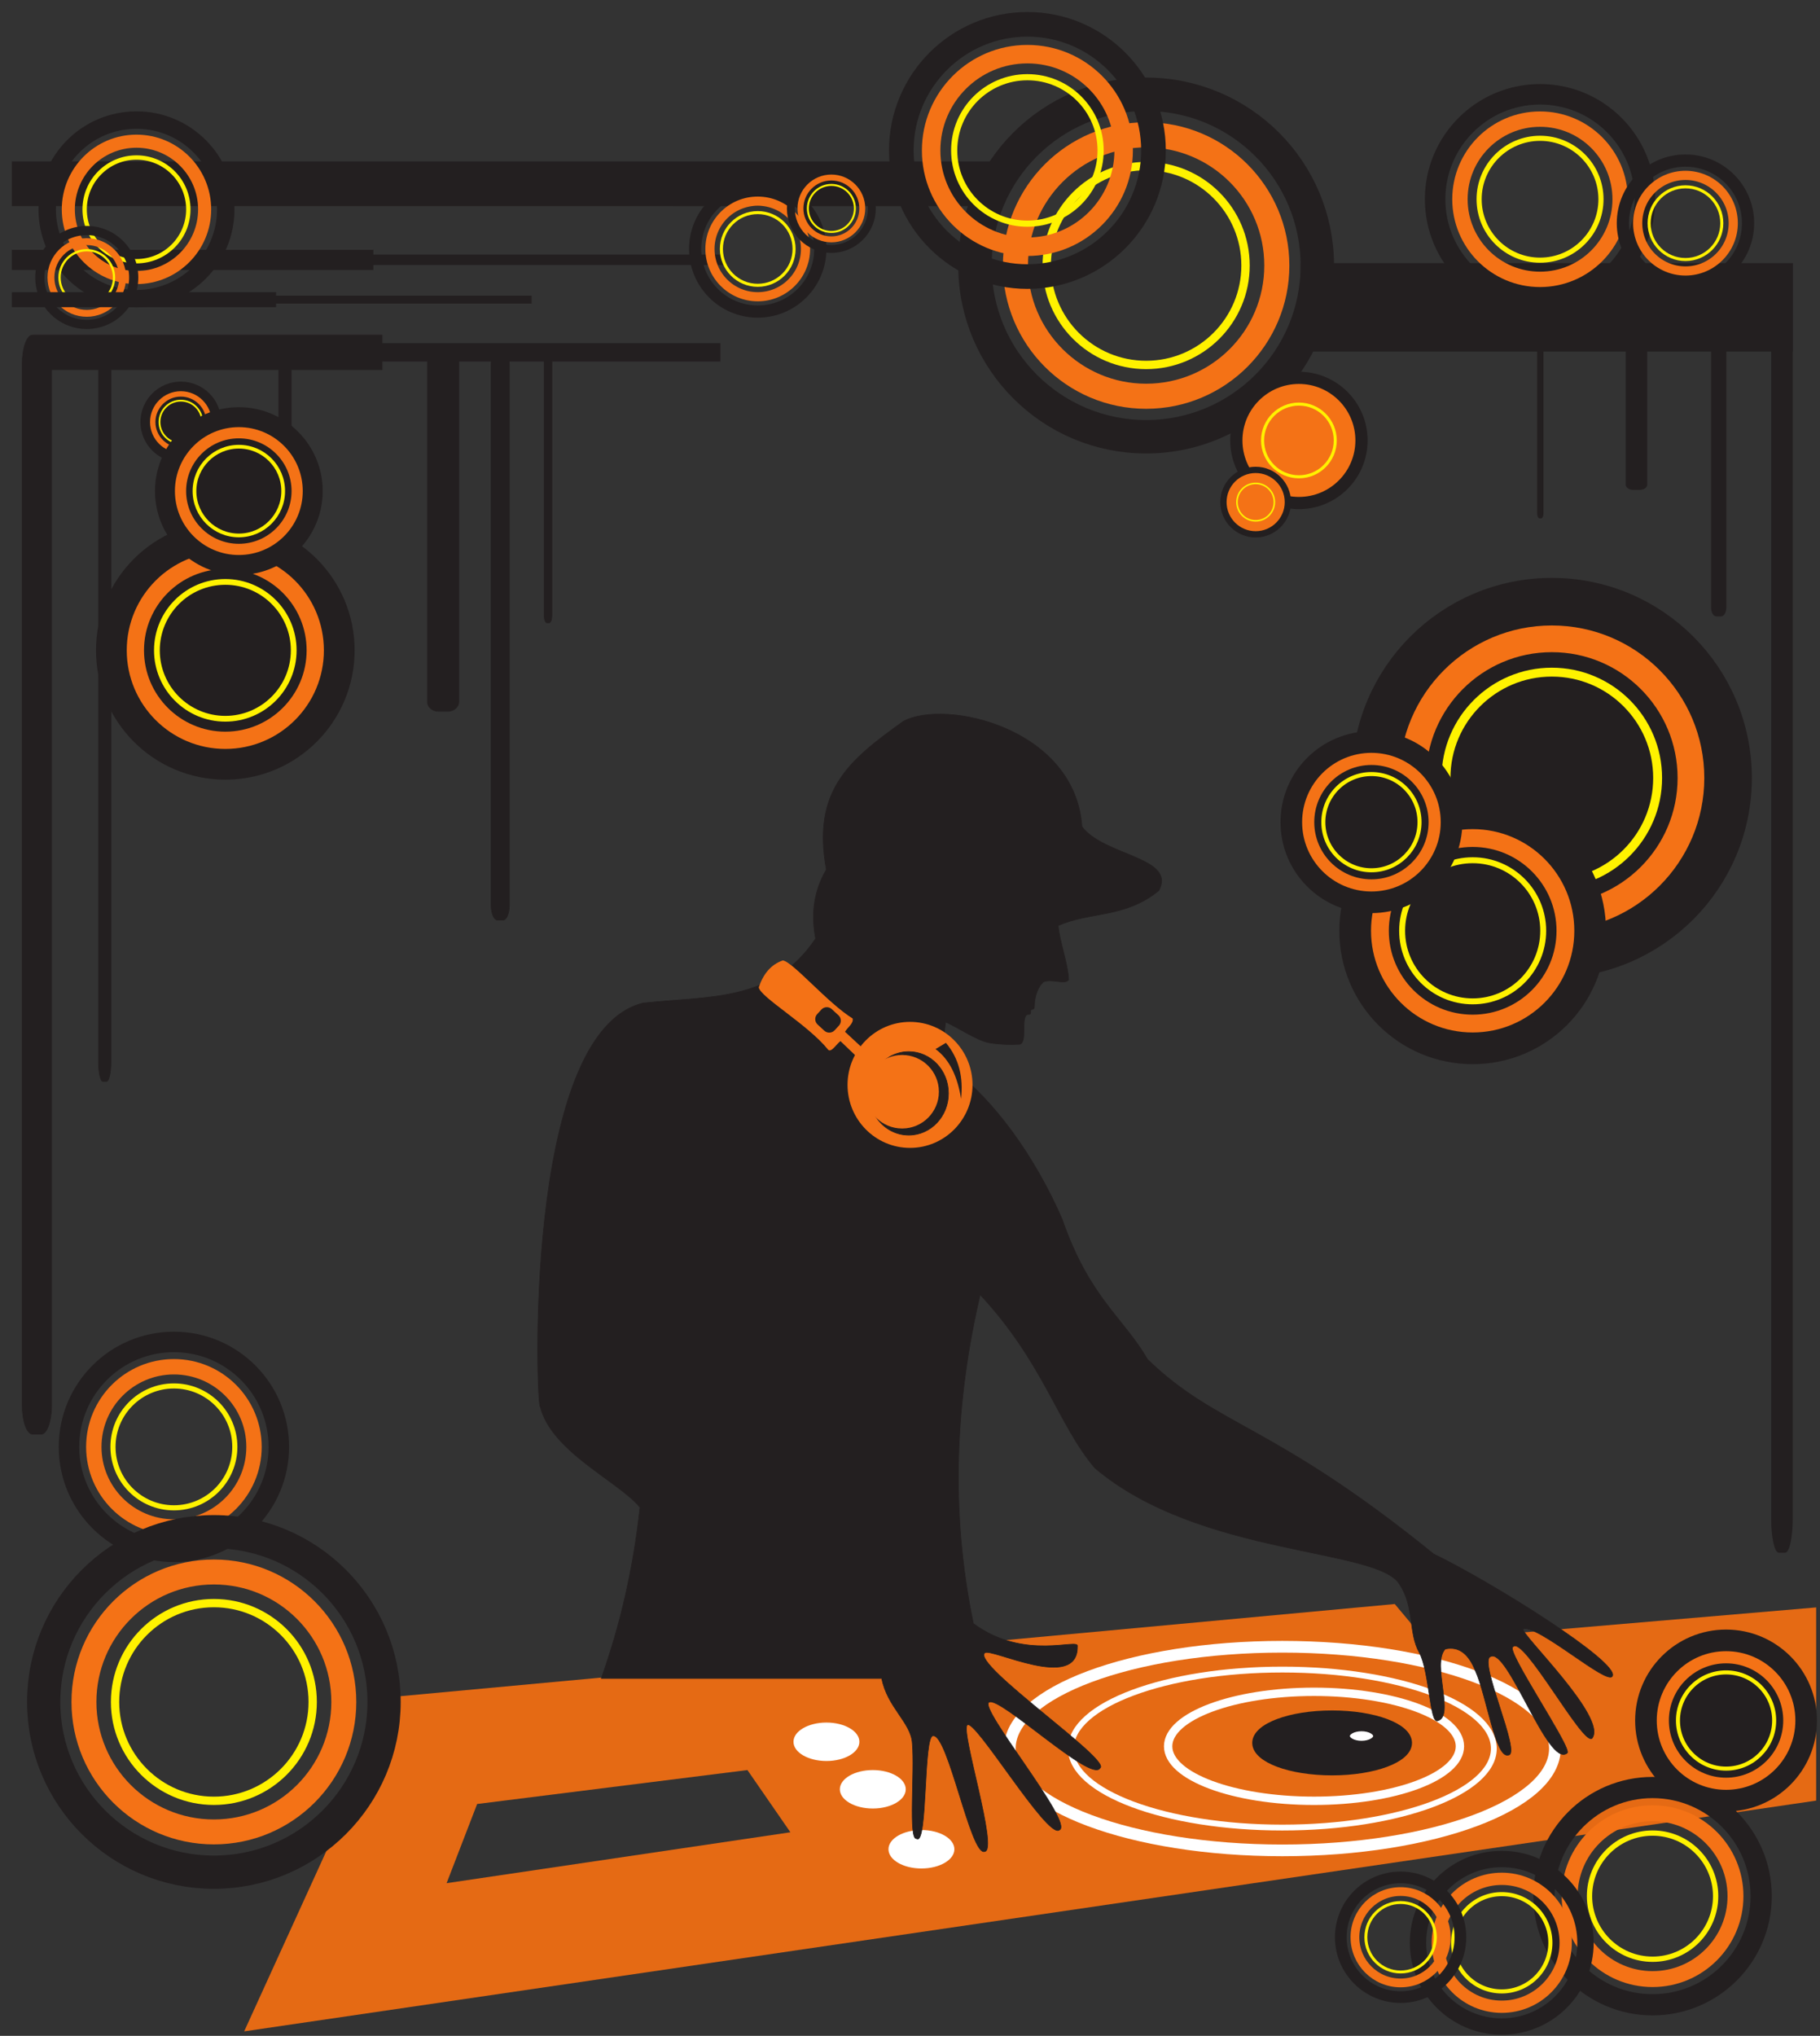 <?xml version="1.0" encoding="UTF-8" standalone="no"?>
<svg
   xmlns:dc="http://purl.org/dc/elements/1.1/"
   xmlns:cc="http://creativecommons.org/ns#"
   xmlns:rdf="http://www.w3.org/1999/02/22-rdf-syntax-ns#"
   xmlns:svg="http://www.w3.org/2000/svg"
   xmlns="http://www.w3.org/2000/svg"
   viewBox="0 0 822.667 920"
   height="920"
   width="822.667"
   xml:space="preserve"
   id="svg2"
   version="1.1"><rect x="0" y="0" width="822.667" height="920" fill="#333333" stroke="none"/><defs
     id="defs6"><clipPath
       id="clipPath20"
       clipPathUnits="userSpaceOnUse"><path
         style="clip-rule:evenodd"
         id="path18"
         d="M 38.352,6892.36 H 6161.65 V 11.977 H 38.352 Z" /></clipPath><radialGradient
       id="radialGradient28"
       gradientTransform="matrix(10,0,0,10,40,70)"
       gradientUnits="userSpaceOnUse"
       r="0"
       cy="248.772"
       cx="275.384"
       fy="248.772"
       fx="275.384"><stop
         id="stop22"
         offset="0"
         style="stop-opacity:1;stop-color:#231f20" /><stop
         id="stop24"
         offset="0.546"
         style="stop-opacity:1;stop-color:#231f20" /><stop
         id="stop26"
         offset="1"
         style="stop-opacity:1;stop-color:#f47216" /></radialGradient><clipPath
       id="clipPath38"
       clipPathUnits="userSpaceOnUse"><path
         style="clip-rule:evenodd"
         id="path36"
         d="m 1920.88,6086.28 c 381.76,-911.46 734.9,-1842.01 1059.4,-2791.66 -392.51,910.87 -743.25,1842.62 -1059.4,2791.66 z" /></clipPath><radialGradient
       id="radialGradient44"
       gradientTransform="matrix(10,0,0,10,40,70)"
       gradientUnits="userSpaceOnUse"
       r="0"
       cy="425.754"
       cx="235.761"
       fy="425.754"
       fx="235.761"><stop
         id="stop40"
         offset="0"
         style="stop-opacity:1;stop-color:#231f20" /><stop
         id="stop42"
         offset="1"
         style="stop-opacity:1;stop-color:#d26112" /></radialGradient><clipPath
       id="clipPath54"
       clipPathUnits="userSpaceOnUse"><path
         style="clip-rule:evenodd"
         id="path52"
         d="M 1454.7,5860.13 C 1988.94,5028.8 2498.3,4173.71 2982.77,3294.84 2438.05,4123.71 1930.84,4980.4 1454.7,5860.13 Z" /></clipPath><radialGradient
       id="radialGradient60"
       gradientTransform="matrix(10,0,0,10,40,70)"
       gradientUnits="userSpaceOnUse"
       r="0"
       cy="417.399"
       cx="210.233"
       fy="417.399"
       fx="210.233"><stop
         id="stop56"
         offset="0"
         style="stop-opacity:1;stop-color:#231f20" /><stop
         id="stop58"
         offset="1"
         style="stop-opacity:1;stop-color:#d26112" /></radialGradient><clipPath
       id="clipPath70"
       clipPathUnits="userSpaceOnUse"><path
         style="clip-rule:evenodd"
         id="path68"
         d="M 1034.86,5556.45 C 1705.35,4830.52 2355.45,4076.88 2985.18,3295.49 2304.82,4017.18 1656.54,4772.77 1034.86,5556.45 Z" /></clipPath><radialGradient
       id="radialGradient76"
       gradientTransform="matrix(10,0,0,10,40,70)"
       gradientUnits="userSpaceOnUse"
       r="0"
       cy="406.204"
       cx="187.251"
       fy="406.204"
       fx="187.251"><stop
         id="stop72"
         offset="0"
         style="stop-opacity:1;stop-color:#231f20" /><stop
         id="stop74"
         offset="1"
         style="stop-opacity:1;stop-color:#d26112" /></radialGradient><clipPath
       id="clipPath86"
       clipPathUnits="userSpaceOnUse"><path
         style="clip-rule:evenodd"
         id="path84"
         d="M 674.152,5184.49 C 1460.5,4586.02 2231.59,3956.71 2987.44,3296.54 2192.09,3889.13 1422.46,4520.67 674.152,5184.49 Z" /></clipPath><radialGradient
       id="radialGradient92"
       gradientTransform="matrix(10,0,0,10,40,70)"
       gradientUnits="userSpaceOnUse"
       r="0"
       cy="390.62"
       cx="167.513"
       fy="390.62"
       fx="167.513"><stop
         id="stop88"
         offset="0"
         style="stop-opacity:1;stop-color:#231f20" /><stop
         id="stop90"
         offset="1"
         style="stop-opacity:1;stop-color:#d26112" /></radialGradient><clipPath
       id="clipPath102"
       clipPathUnits="userSpaceOnUse"><path
         style="clip-rule:evenodd"
         id="path100"
         d="M 383.504,4755.55 C 1261.82,4302.71 2130.49,3816.86 2989.48,3297.98 2103.32,3743.45 1235.71,4231.76 383.504,4755.55 Z" /></clipPath><radialGradient
       id="radialGradient108"
       gradientTransform="matrix(10,0,0,10,40,70)"
       gradientUnits="userSpaceOnUse"
       r="0"
       cy="376.728"
       cx="151.619"
       fy="376.728"
       fx="151.619"><stop
         id="stop104"
         offset="0"
         style="stop-opacity:1;stop-color:#231f20" /><stop
         id="stop106"
         offset="1"
         style="stop-opacity:1;stop-color:#d26112" /></radialGradient><clipPath
       id="clipPath118"
       clipPathUnits="userSpaceOnUse"><path
         style="clip-rule:evenodd"
         id="path116"
         d="M 171.758,4282.64 C 1115.37,3989.21 2055.2,3661.57 2991.25,3299.75 2041.19,3584.57 1101.98,3914.79 171.758,4282.64 Z" /></clipPath><radialGradient
       id="radialGradient124"
       gradientTransform="matrix(10,0,0,10,40,70)"
       gradientUnits="userSpaceOnUse"
       r="0"
       cy="359.342"
       cx="140.053"
       fy="359.342"
       fx="140.053"><stop
         id="stop120"
         offset="0"
         style="stop-opacity:1;stop-color:#231f20" /><stop
         id="stop122"
         offset="1"
         style="stop-opacity:1;stop-color:#d26112" /></radialGradient><clipPath
       id="clipPath134"
       clipPathUnits="userSpaceOnUse"><path
         style="clip-rule:evenodd"
         id="path132"
         d="M 45.344,3780.15 C 1025.57,3655.04 2008.02,3495.59 2992.69,3301.79 2007.59,3417.31 1025.31,3579.42 45.344,3780.15 Z" /></clipPath><radialGradient
       id="radialGradient140"
       gradientTransform="matrix(10,0,0,10,40,70)"
       gradientUnits="userSpaceOnUse"
       r="0"
       cy="340.4"
       cx="133.165"
       fy="340.4"
       fx="133.165"><stop
         id="stop136"
         offset="0"
         style="stop-opacity:1;stop-color:#231f20" /><stop
         id="stop138"
         offset="1"
         style="stop-opacity:1;stop-color:#d26112" /></radialGradient><clipPath
       id="clipPath150"
       clipPathUnits="userSpaceOnUse"><path
         style="clip-rule:evenodd"
         id="path148"
         d="M 8.109,3263.34 C 995.172,3310.36 1990.39,3323.92 2993.74,3304.05 2003.56,3246.76 1008.04,3235.84 8.109,3263.34 Z" /></clipPath><radialGradient
       id="radialGradient156"
       gradientTransform="matrix(10,0,0,10,40,70)"
       gradientUnits="userSpaceOnUse"
       r="0"
       cy="320.195"
       cx="131.164"
       fy="320.195"
       fx="131.164"><stop
         id="stop152"
         offset="0"
         style="stop-opacity:1;stop-color:#231f20" /><stop
         id="stop154"
         offset="1"
         style="stop-opacity:1;stop-color:#d26112" /></radialGradient><clipPath
       id="clipPath166"
       clipPathUnits="userSpaceOnUse"><path
         style="clip-rule:evenodd"
         id="path164"
         d="M 61.188,2747.93 C 1025.09,2965.62 2002.83,3151.8 2994.38,3306.46 2029.2,3078.09 1050.7,2894.48 61.188,2747.93 Z" /></clipPath><radialGradient
       id="radialGradient172"
       gradientTransform="matrix(10,0,0,10,40,70)"
       gradientUnits="userSpaceOnUse"
       r="0"
       cy="289.018"
       cx="134.113"
       fy="289.018"
       fx="134.113"><stop
         id="stop168"
         offset="0"
         style="stop-opacity:1;stop-color:#231f20" /><stop
         id="stop170"
         offset="1"
         style="stop-opacity:1;stop-color:#d26112" /></radialGradient><clipPath
       id="clipPath182"
       clipPathUnits="userSpaceOnUse"><path
         style="clip-rule:evenodd"
         id="path180"
         d="M 202.957,2249.55 C 1114.41,2631.33 2044.96,2984.46 2994.6,3308.95 2083.73,2916.45 1151.99,2565.7 202.957,2249.55 Z" /></clipPath><radialGradient
       id="radialGradient188"
       gradientTransform="matrix(10,0,0,10,40,70)"
       gradientUnits="userSpaceOnUse"
       r="0"
       cy="257.153"
       cx="141.92"
       fy="257.153"
       fx="141.92"><stop
         id="stop184"
         offset="0"
         style="stop-opacity:1;stop-color:#231f20" /><stop
         id="stop186"
         offset="1"
         style="stop-opacity:1;stop-color:#d26112" /></radialGradient><clipPath
       id="clipPath198"
       clipPathUnits="userSpaceOnUse"><path
         style="clip-rule:evenodd"
         id="path196"
         d="M 429.105,1783.38 C 1260.43,2317.62 2115.52,2826.98 2994.38,3311.43 2165.52,2766.73 1308.83,2259.52 429.105,1783.38 Z" /></clipPath><radialGradient
       id="radialGradient204"
       gradientTransform="matrix(10,0,0,10,40,70)"
       gradientUnits="userSpaceOnUse"
       r="0"
       cy="227.876"
       cx="154.348"
       fy="227.876"
       fx="154.348"><stop
         id="stop200"
         offset="0"
         style="stop-opacity:1;stop-color:#231f20" /><stop
         id="stop202"
         offset="1"
         style="stop-opacity:1;stop-color:#d26112" /></radialGradient><clipPath
       id="clipPath214"
       clipPathUnits="userSpaceOnUse"><path
         style="clip-rule:evenodd"
         id="path212"
         d="M 732.781,1363.54 C 1458.71,2034.03 2212.36,2684.13 2993.74,3313.85 2272.05,2633.5 1516.46,1985.21 732.781,1363.54 Z" /></clipPath><radialGradient
       id="radialGradient220"
       gradientTransform="matrix(10,0,0,10,40,70)"
       gradientUnits="userSpaceOnUse"
       r="0"
       cy="201.515"
       cx="171.021"
       fy="201.515"
       fx="171.021"><stop
         id="stop216"
         offset="0"
         style="stop-opacity:1;stop-color:#231f20" /><stop
         id="stop218"
         offset="1"
         style="stop-opacity:1;stop-color:#d26112" /></radialGradient><clipPath
       id="clipPath230"
       clipPathUnits="userSpaceOnUse"><path
         style="clip-rule:evenodd"
         id="path228"
         d="M 1104.74,1002.83 C 1703.2,1789.17 2332.53,2560.27 2992.69,3316.12 2400.1,2520.77 1768.56,1751.14 1104.74,1002.83 Z" /></clipPath><radialGradient
       id="radialGradient236"
       gradientTransform="matrix(10,0,0,10,40,70)"
       gradientUnits="userSpaceOnUse"
       r="0"
       cy="178.875"
       cx="191.432"
       fy="178.875"
       fx="191.432"><stop
         id="stop232"
         offset="0"
         style="stop-opacity:1;stop-color:#231f20" /><stop
         id="stop234"
         offset="1"
         style="stop-opacity:1;stop-color:#d26112" /></radialGradient><clipPath
       id="clipPath246"
       clipPathUnits="userSpaceOnUse"><path
         style="clip-rule:evenodd"
         id="path244"
         d="M 1533.69,712.184 C 1986.52,1590.5 2472.37,2459.17 2991.25,3318.15 2545.78,2432 2057.48,1564.39 1533.69,712.184 Z" /></clipPath><radialGradient
       id="radialGradient252"
       gradientTransform="matrix(10,0,0,10,40,70)"
       gradientUnits="userSpaceOnUse"
       r="0"
       cy="160.639"
       cx="214.959"
       fy="160.639"
       fx="214.959"><stop
         id="stop248"
         offset="0"
         style="stop-opacity:1;stop-color:#231f20" /><stop
         id="stop250"
         offset="1"
         style="stop-opacity:1;stop-color:#d26112" /></radialGradient><clipPath
       id="clipPath262"
       clipPathUnits="userSpaceOnUse"><path
         style="clip-rule:evenodd"
         id="path260"
         d="M 2006.59,500.434 C 2300.01,1444.05 2627.65,2383.88 2989.49,3319.92 2704.66,2369.87 2374.45,1430.66 2006.59,500.434 Z" /></clipPath><radialGradient
       id="radialGradient268"
       gradientTransform="matrix(10,0,0,10,40,70)"
       gradientUnits="userSpaceOnUse"
       r="0"
       cy="147.364"
       cx="241.873"
       fy="147.364"
       fx="241.873"><stop
         id="stop264"
         offset="0"
         style="stop-opacity:1;stop-color:#231f20" /><stop
         id="stop266"
         offset="1"
         style="stop-opacity:1;stop-color:#d26112" /></radialGradient><clipPath
       id="clipPath278"
       clipPathUnits="userSpaceOnUse"><path
         style="clip-rule:evenodd"
         id="path276"
         d="m 2509.09,374.02 c 125.1,980.23 284.55,1962.68 478.36,2947.34 C 2871.92,2336.27 2709.81,1353.99 2509.09,374.02 Z" /></clipPath><radialGradient
       id="radialGradient284"
       gradientTransform="matrix(10,0,0,10,40,70)"
       gradientUnits="userSpaceOnUse"
       r="0"
       cy="139.453"
       cx="268.913"
       fy="139.453"
       fx="268.913"><stop
         id="stop280"
         offset="0"
         style="stop-opacity:1;stop-color:#231f20" /><stop
         id="stop282"
         offset="1"
         style="stop-opacity:1;stop-color:#d26112" /></radialGradient><clipPath
       id="clipPath294"
       clipPathUnits="userSpaceOnUse"><path
         style="clip-rule:evenodd"
         id="path292"
         d="m 3025.89,336.789 c -47.02,987.071 -60.58,1982.271 -40.71,2985.621 57.29,-990.17 68.22,-1985.69 40.71,-2985.621 z" /></clipPath><radialGradient
       id="radialGradient300"
       gradientTransform="matrix(10,0,0,10,40,70)"
       gradientUnits="userSpaceOnUse"
       r="0"
       cy="137.147"
       cx="296.065"
       fy="137.147"
       fx="296.065"><stop
         id="stop296"
         offset="0"
         style="stop-opacity:1;stop-color:#231f20" /><stop
         id="stop298"
         offset="1"
         style="stop-opacity:1;stop-color:#d26112" /></radialGradient><clipPath
       id="clipPath310"
       clipPathUnits="userSpaceOnUse"><path
         style="clip-rule:evenodd"
         id="path308"
         d="M 3541.3,389.867 C 3323.61,1353.77 3137.43,2331.5 2982.77,3323.05 3211.14,2357.88 3394.75,1379.38 3541.3,389.867 Z" /></clipPath><radialGradient
       id="radialGradient316"
       gradientTransform="matrix(10,0,0,10,40,70)"
       gradientUnits="userSpaceOnUse"
       r="0"
       cy="140.515"
       cx="319.411"
       fy="140.515"
       fx="319.411"><stop
         id="stop312"
         offset="0"
         style="stop-opacity:1;stop-color:#231f20" /><stop
         id="stop314"
         offset="1"
         style="stop-opacity:1;stop-color:#d26112" /></radialGradient><clipPath
       id="clipPath326"
       clipPathUnits="userSpaceOnUse"><path
         style="clip-rule:evenodd"
         id="path324"
         d="M 4039.68,531.633 C 3657.9,1443.09 3304.77,2373.64 2980.29,3323.27 3372.77,2412.41 3723.52,1480.67 4039.68,531.633 Z" /></clipPath><radialGradient
       id="radialGradient332"
       gradientTransform="matrix(10,0,0,10,40,70)"
       gradientUnits="userSpaceOnUse"
       r="0"
       cy="149.454"
       cx="341.701"
       fy="149.454"
       fx="341.701"><stop
         id="stop328"
         offset="0"
         style="stop-opacity:1;stop-color:#231f20" /><stop
         id="stop330"
         offset="1"
         style="stop-opacity:1;stop-color:#d26112" /></radialGradient><clipPath
       id="clipPath342"
       clipPathUnits="userSpaceOnUse"><path
         style="clip-rule:evenodd"
         id="path340"
         d="M 4505.86,757.785 C 3971.61,1589.11 3462.25,2444.2 2977.8,3323.05 3522.5,2494.19 4029.71,1637.52 4505.86,757.785 Z" /></clipPath><radialGradient
       id="radialGradient348"
       gradientTransform="matrix(10,0,0,10,40,70)"
       gradientUnits="userSpaceOnUse"
       r="0"
       cy="163.693"
       cx="362.542"
       fy="163.693"
       fx="362.542"><stop
         id="stop344"
         offset="0"
         style="stop-opacity:1;stop-color:#231f20" /><stop
         id="stop346"
         offset="1"
         style="stop-opacity:1;stop-color:#d26112" /></radialGradient><clipPath
       id="clipPath358"
       clipPathUnits="userSpaceOnUse"><path
         style="clip-rule:evenodd"
         id="path356"
         d="M 4925.69,1061.46 C 4255.2,1787.37 3605.1,2541.03 2975.39,3322.42 3655.74,2600.73 4304.02,1845.14 4925.69,1061.46 Z" /></clipPath><radialGradient
       id="radialGradient364"
       gradientTransform="matrix(10,0,0,10,40,70)"
       gradientUnits="userSpaceOnUse"
       r="0"
       cy="182.801"
       cx="381.302"
       fy="182.801"
       fx="381.302"><stop
         id="stop360"
         offset="0"
         style="stop-opacity:1;stop-color:#231f20" /><stop
         id="stop362"
         offset="1"
         style="stop-opacity:1;stop-color:#d26112" /></radialGradient><clipPath
       id="clipPath374"
       clipPathUnits="userSpaceOnUse"><path
         style="clip-rule:evenodd"
         id="path372"
         d="M 5286.4,1433.42 C 4500.05,2031.88 3728.95,2661.21 2973.12,3321.36 3768.46,2728.78 4538.09,2097.24 5286.4,1433.42 Z" /></clipPath><radialGradient
       id="radialGradient380"
       gradientTransform="matrix(10,0,0,10,40,70)"
       gradientUnits="userSpaceOnUse"
       r="0"
       cy="204.308"
       cx="397.41"
       fy="204.308"
       fx="397.41"><stop
         id="stop376"
         offset="0"
         style="stop-opacity:1;stop-color:#231f20" /><stop
         id="stop378"
         offset="1"
         style="stop-opacity:1;stop-color:#d26112" /></radialGradient><clipPath
       id="clipPath390"
       clipPathUnits="userSpaceOnUse"><path
         style="clip-rule:evenodd"
         id="path388"
         d="M 5577.05,1862.37 C 4698.72,2315.18 3830.06,2801.04 2971.08,3319.93 3857.23,2874.46 4724.84,2386.16 5577.05,1862.37 Z" /></clipPath><radialGradient
       id="radialGradient396"
       gradientTransform="matrix(10,0,0,10,40,70)"
       gradientUnits="userSpaceOnUse"
       r="0"
       cy="233.167"
       cx="410.377"
       fy="233.167"
       fx="410.377"><stop
         id="stop392"
         offset="0"
         style="stop-opacity:1;stop-color:#231f20" /><stop
         id="stop394"
         offset="1"
         style="stop-opacity:1;stop-color:#d26112" /></radialGradient><clipPath
       id="clipPath406"
       clipPathUnits="userSpaceOnUse"><path
         style="clip-rule:evenodd"
         id="path404"
         d="m 5788.8,2335.27 c -943.63,293.42 -1883.46,621.06 -2819.49,982.89 950.04,-284.82 1889.26,-615.04 2819.49,-982.89 z" /></clipPath><radialGradient
       id="radialGradient412"
       gradientTransform="matrix(10,0,0,10,40,70)"
       gradientUnits="userSpaceOnUse"
       r="0"
       cy="262.894"
       cx="419.808"
       fy="262.894"
       fx="419.808"><stop
         id="stop408"
         offset="0"
         style="stop-opacity:1;stop-color:#231f20" /><stop
         id="stop410"
         offset="1"
         style="stop-opacity:1;stop-color:#d26112" /></radialGradient><clipPath
       id="clipPath422"
       clipPathUnits="userSpaceOnUse"><path
         style="clip-rule:evenodd"
         id="path420"
         d="m 5915.21,2837.76 c -980.23,125.1 -1962.68,284.56 -2947.33,478.36 985.07,-115.52 1967.35,-277.63 2947.33,-478.36 z" /></clipPath><radialGradient
       id="radialGradient428"
       gradientTransform="matrix(10,0,0,10,40,70)"
       gradientUnits="userSpaceOnUse"
       r="0"
       cy="293.997"
       cx="425.418"
       fy="293.997"
       fx="425.418"><stop
         id="stop424"
         offset="0"
         style="stop-opacity:1;stop-color:#231f20" /><stop
         id="stop426"
         offset="1"
         style="stop-opacity:1;stop-color:#d26112" /></radialGradient><clipPath
       id="clipPath438"
       clipPathUnits="userSpaceOnUse"><path
         style="clip-rule:evenodd"
         id="path436"
         d="m 5952.44,3354.57 c -987.06,-47.02 -1982.28,-60.58 -2985.61,-40.71 990.15,57.29 1985.67,68.22 2985.61,40.71 z" /></clipPath><radialGradient
       id="radialGradient444"
       gradientTransform="matrix(10,0,0,10,40,70)"
       gradientUnits="userSpaceOnUse"
       r="0"
       cy="326.189"
       cx="427.035"
       fy="326.189"
       fx="427.035"><stop
         id="stop440"
         offset="0"
         style="stop-opacity:1;stop-color:#231f20" /><stop
         id="stop442"
         offset="1"
         style="stop-opacity:1;stop-color:#d26112" /></radialGradient><clipPath
       id="clipPath454"
       clipPathUnits="userSpaceOnUse"><path
         style="clip-rule:evenodd"
         id="path452"
         d="m 5899.37,3869.98 c -963.91,-217.69 -1941.65,-403.87 -2933.2,-558.53 965.17,228.36 1943.67,411.98 2933.2,558.53 z" /></clipPath><radialGradient
       id="radialGradient460"
       gradientTransform="matrix(10,0,0,10,40,70)"
       gradientUnits="userSpaceOnUse"
       r="0"
       cy="345.369"
       cx="424.611"
       fy="345.369"
       fx="424.611"><stop
         id="stop456"
         offset="0"
         style="stop-opacity:1;stop-color:#231f20" /><stop
         id="stop458"
         offset="1"
         style="stop-opacity:1;stop-color:#d26112" /></radialGradient><clipPath
       id="clipPath470"
       clipPathUnits="userSpaceOnUse"><path
         style="clip-rule:evenodd"
         id="path468"
         d="m 5757.59,4368.35 c -911.45,-381.77 -1842,-734.9 -2791.63,-1059.39 910.84,392.49 1842.59,743.24 2791.63,1059.39 z" /></clipPath><radialGradient
       id="radialGradient476"
       gradientTransform="matrix(10,0,0,10,40,70)"
       gradientUnits="userSpaceOnUse"
       r="0"
       cy="363.094"
       cx="418.22"
       fy="363.094"
       fx="418.22"><stop
         id="stop472"
         offset="0"
         style="stop-opacity:1;stop-color:#231f20" /><stop
         id="stop474"
         offset="1"
         style="stop-opacity:1;stop-color:#d26112" /></radialGradient><clipPath
       id="clipPath486"
       clipPathUnits="userSpaceOnUse"><path
         style="clip-rule:evenodd"
         id="path484"
         d="M 5531.45,4834.53 C 4700.13,4300.28 3845.03,3790.93 2966.17,3306.48 c 828.86,544.69 1685.54,1051.91 2565.28,1528.05 z" /></clipPath><radialGradient
       id="radialGradient492"
       gradientTransform="matrix(10,0,0,10,40,70)"
       gradientUnits="userSpaceOnUse"
       r="0"
       cy="380.186"
       cx="408.055"
       fy="380.186"
       fx="408.055"><stop
         id="stop488"
         offset="0"
         style="stop-opacity:1;stop-color:#231f20" /><stop
         id="stop490"
         offset="1"
         style="stop-opacity:1;stop-color:#d26112" /></radialGradient><clipPath
       id="clipPath502"
       clipPathUnits="userSpaceOnUse"><path
         style="clip-rule:evenodd"
         id="path500"
         d="M 5227.77,5254.37 C 4501.85,4583.88 3748.2,3933.77 2966.82,3304.06 3688.5,3984.42 4444.09,4632.7 5227.77,5254.37 Z" /></clipPath><radialGradient
       id="radialGradient508"
       gradientTransform="matrix(10,0,0,10,40,70)"
       gradientUnits="userSpaceOnUse"
       r="0"
       cy="395.567"
       cx="394.424"
       fy="395.567"
       fx="394.424"><stop
         id="stop504"
         offset="0"
         style="stop-opacity:1;stop-color:#231f20" /><stop
         id="stop506"
         offset="1"
         style="stop-opacity:1;stop-color:#d26112" /></radialGradient><clipPath
       id="clipPath518"
       clipPathUnits="userSpaceOnUse"><path
         style="clip-rule:evenodd"
         id="path516"
         d="M 4855.8,5615.08 C 4257.35,4828.72 3628.03,4057.63 2967.87,3301.79 3560.45,4097.14 4191.98,4866.77 4855.8,5615.08 Z" /></clipPath><radialGradient
       id="radialGradient524"
       gradientTransform="matrix(10,0,0,10,40,70)"
       gradientUnits="userSpaceOnUse"
       r="0"
       cy="408.771"
       cx="377.744"
       fy="408.771"
       fx="377.744"><stop
         id="stop520"
         offset="0"
         style="stop-opacity:1;stop-color:#231f20" /><stop
         id="stop522"
         offset="1"
         style="stop-opacity:1;stop-color:#d26112" /></radialGradient><clipPath
       id="clipPath534"
       clipPathUnits="userSpaceOnUse"><path
         style="clip-rule:evenodd"
         id="path532"
         d="m 4426.86,5905.73 c -452.82,-878.34 -938.67,-1747 -1457.56,-2605.98 445.47,886.16 933.76,1753.77 1457.56,2605.98 z" /></clipPath><radialGradient
       id="radialGradient540"
       gradientTransform="matrix(10,0,0,10,40,70)"
       gradientUnits="userSpaceOnUse"
       r="0"
       cy="419.396"
       cx="358.52"
       fy="419.396"
       fx="358.52"><stop
         id="stop536"
         offset="0"
         style="stop-opacity:1;stop-color:#231f20" /><stop
         id="stop538"
         offset="1"
         style="stop-opacity:1;stop-color:#d26112" /></radialGradient><clipPath
       id="clipPath550"
       clipPathUnits="userSpaceOnUse"><path
         style="clip-rule:evenodd"
         id="path548"
         d="M 3953.95,6117.48 C 3660.54,5173.85 3332.9,4234.02 2971.07,3297.99 c 284.81,950.04 615.03,1889.26 982.88,2819.49 z" /></clipPath><radialGradient
       id="radialGradient556"
       gradientTransform="matrix(10,0,0,10,40,70)"
       gradientUnits="userSpaceOnUse"
       r="0"
       cy="427.12"
       cx="338.319"
       fy="427.12"
       fx="338.319"><stop
         id="stop552"
         offset="0"
         style="stop-opacity:1;stop-color:#231f20" /><stop
         id="stop554"
         offset="1"
         style="stop-opacity:1;stop-color:#d26112" /></radialGradient><clipPath
       id="clipPath566"
       clipPathUnits="userSpaceOnUse"><path
         style="clip-rule:evenodd"
         id="path564"
         d="m 3451.46,6243.88 c -125.09,-980.24 -284.55,-1962.69 -478.35,-2947.33 115.51,985.07 277.62,1967.36 478.35,2947.33 z" /></clipPath><radialGradient
       id="radialGradient572"
       gradientTransform="matrix(10,0,0,10,40,70)"
       gradientUnits="userSpaceOnUse"
       r="0"
       cy="431.707"
       cx="315.315"
       fy="431.707"
       fx="315.315"><stop
         id="stop568"
         offset="0"
         style="stop-opacity:1;stop-color:#231f20" /><stop
         id="stop570"
         offset="1"
         style="stop-opacity:1;stop-color:#d26112" /></radialGradient><clipPath
       id="clipPath582"
       clipPathUnits="userSpaceOnUse"><path
         style="clip-rule:evenodd"
         id="path580"
         d="m 2934.66,6281.12 c 47.02,-987.07 60.58,-1982.28 40.72,-2985.62 -57.3,990.16 -68.24,1985.68 -40.72,2985.62 z" /></clipPath><radialGradient
       id="radialGradient588"
       gradientTransform="matrix(10,0,0,10,40,70)"
       gradientUnits="userSpaceOnUse"
       r="0"
       cy="433.018"
       cx="291.03"
       fy="433.018"
       fx="291.03"><stop
         id="stop584"
         offset="0"
         style="stop-opacity:1;stop-color:#231f20" /><stop
         id="stop586"
         offset="1"
         style="stop-opacity:1;stop-color:#d26112" /></radialGradient><clipPath
       id="clipPath598"
       clipPathUnits="userSpaceOnUse"><path
         style="clip-rule:evenodd"
         id="path596"
         d="m 2419.25,6228.04 c 217.7,-963.91 403.88,-1941.65 558.54,-2933.19 -228.37,965.16 -412.01,1943.67 -558.54,2933.19 z" /></clipPath><radialGradient
       id="radialGradient604"
       gradientTransform="matrix(10,0,0,10,40,70)"
       gradientUnits="userSpaceOnUse"
       r="0"
       cy="431.013"
       cx="263.059"
       fy="431.013"
       fx="263.059"><stop
         id="stop600"
         offset="0"
         style="stop-opacity:1;stop-color:#231f20" /><stop
         id="stop602"
         offset="1"
         style="stop-opacity:1;stop-color:#d26112" /></radialGradient></defs><g
     transform="matrix(1.333,0,0,-1.333,0,920)"
     id="g10"><g
       transform="scale(0.1)"
       id="g12"><g
         id="g14"><g
           clip-path="url(#clipPath20)"
           id="g16"><path
             id="path30"
             style="fill:url(#radialGradient28);fill-opacity:1;fill-rule:nonzero;stroke:none"
             d="M 38.352,6892.36 H 6161.65 V 11.977 H 38.352 V 6892.36" /></g></g><g
         id="g32"><g
           clip-path="url(#clipPath38)"
           id="g34"><path
             id="path46"
             style="fill:url(#radialGradient44);fill-opacity:1;fill-rule:nonzero;stroke:none"
             d="m 1920.88,6086.28 c 381.76,-911.46 734.9,-1842.01 1059.4,-2791.66 -392.51,910.87 -743.25,1842.62 -1059.4,2791.66" /></g></g><g
         id="g48"><g
           clip-path="url(#clipPath54)"
           id="g50"><path
             id="path62"
             style="fill:url(#radialGradient60);fill-opacity:1;fill-rule:nonzero;stroke:none"
             d="M 1454.7,5860.13 C 1988.94,5028.8 2498.3,4173.71 2982.77,3294.84 2438.05,4123.71 1930.84,4980.4 1454.7,5860.13" /></g></g><g
         id="g64"><g
           clip-path="url(#clipPath70)"
           id="g66"><path
             id="path78"
             style="fill:url(#radialGradient76);fill-opacity:1;fill-rule:nonzero;stroke:none"
             d="M 1034.86,5556.45 C 1705.35,4830.52 2355.45,4076.88 2985.18,3295.49 2304.82,4017.18 1656.54,4772.77 1034.86,5556.45" /></g></g><g
         id="g80"><g
           clip-path="url(#clipPath86)"
           id="g82"><path
             id="path94"
             style="fill:url(#radialGradient92);fill-opacity:1;fill-rule:nonzero;stroke:none"
             d="M 674.152,5184.49 C 1460.5,4586.02 2231.59,3956.71 2987.44,3296.54 2192.09,3889.13 1422.46,4520.67 674.152,5184.49" /></g></g><g
         id="g96"><g
           clip-path="url(#clipPath102)"
           id="g98"><path
             id="path110"
             style="fill:url(#radialGradient108);fill-opacity:1;fill-rule:nonzero;stroke:none"
             d="M 383.504,4755.55 C 1261.82,4302.71 2130.49,3816.86 2989.48,3297.98 2103.32,3743.45 1235.71,4231.76 383.504,4755.55" /></g></g><g
         id="g112"><g
           clip-path="url(#clipPath118)"
           id="g114"><path
             id="path126"
             style="fill:url(#radialGradient124);fill-opacity:1;fill-rule:nonzero;stroke:none"
             d="M 171.758,4282.64 C 1115.37,3989.21 2055.2,3661.57 2991.25,3299.75 2041.19,3584.57 1101.98,3914.79 171.758,4282.64" /></g></g><g
         id="g128"><g
           clip-path="url(#clipPath134)"
           id="g130"><path
             id="path142"
             style="fill:url(#radialGradient140);fill-opacity:1;fill-rule:nonzero;stroke:none"
             d="M 45.344,3780.15 C 1025.57,3655.04 2008.02,3495.59 2992.69,3301.79 2007.59,3417.31 1025.31,3579.42 45.344,3780.15" /></g></g><g
         id="g144"><g
           clip-path="url(#clipPath150)"
           id="g146"><path
             id="path158"
             style="fill:url(#radialGradient156);fill-opacity:1;fill-rule:nonzero;stroke:none"
             d="M 8.109,3263.34 C 995.172,3310.36 1990.39,3323.92 2993.74,3304.05 2003.56,3246.76 1008.04,3235.84 8.109,3263.34" /></g></g><g
         id="g160"><g
           clip-path="url(#clipPath166)"
           id="g162"><path
             id="path174"
             style="fill:url(#radialGradient172);fill-opacity:1;fill-rule:nonzero;stroke:none"
             d="M 61.188,2747.93 C 1025.09,2965.62 2002.83,3151.8 2994.38,3306.46 2029.2,3078.09 1050.7,2894.48 61.188,2747.93" /></g></g><g
         id="g176"><g
           clip-path="url(#clipPath182)"
           id="g178"><path
             id="path190"
             style="fill:url(#radialGradient188);fill-opacity:1;fill-rule:nonzero;stroke:none"
             d="M 202.957,2249.55 C 1114.41,2631.33 2044.96,2984.46 2994.6,3308.95 2083.73,2916.45 1151.99,2565.7 202.957,2249.55" /></g></g><g
         id="g192"><g
           clip-path="url(#clipPath198)"
           id="g194"><path
             id="path206"
             style="fill:url(#radialGradient204);fill-opacity:1;fill-rule:nonzero;stroke:none"
             d="M 429.105,1783.38 C 1260.43,2317.62 2115.52,2826.98 2994.38,3311.43 2165.52,2766.73 1308.83,2259.52 429.105,1783.38" /></g></g><g
         id="g208"><g
           clip-path="url(#clipPath214)"
           id="g210"><path
             id="path222"
             style="fill:url(#radialGradient220);fill-opacity:1;fill-rule:nonzero;stroke:none"
             d="M 732.781,1363.54 C 1458.71,2034.03 2212.36,2684.13 2993.74,3313.85 2272.05,2633.5 1516.46,1985.21 732.781,1363.54" /></g></g><g
         id="g224"><g
           clip-path="url(#clipPath230)"
           id="g226"><path
             id="path238"
             style="fill:url(#radialGradient236);fill-opacity:1;fill-rule:nonzero;stroke:none"
             d="M 1104.74,1002.83 C 1703.2,1789.17 2332.53,2560.27 2992.69,3316.12 2400.1,2520.77 1768.56,1751.14 1104.74,1002.83" /></g></g><g
         id="g240"><g
           clip-path="url(#clipPath246)"
           id="g242"><path
             id="path254"
             style="fill:url(#radialGradient252);fill-opacity:1;fill-rule:nonzero;stroke:none"
             d="M 1533.69,712.184 C 1986.52,1590.5 2472.37,2459.17 2991.25,3318.15 2545.78,2432 2057.48,1564.39 1533.69,712.184" /></g></g><g
         id="g256"><g
           clip-path="url(#clipPath262)"
           id="g258"><path
             id="path270"
             style="fill:url(#radialGradient268);fill-opacity:1;fill-rule:nonzero;stroke:none"
             d="M 2006.59,500.434 C 2300.01,1444.05 2627.65,2383.88 2989.49,3319.92 2704.66,2369.87 2374.45,1430.66 2006.59,500.434" /></g></g><g
         id="g272"><g
           clip-path="url(#clipPath278)"
           id="g274"><path
             id="path286"
             style="fill:url(#radialGradient284);fill-opacity:1;fill-rule:nonzero;stroke:none"
             d="m 2509.09,374.02 c 125.1,980.23 284.55,1962.68 478.36,2947.34 C 2871.92,2336.27 2709.81,1353.99 2509.09,374.02" /></g></g><g
         id="g288"><g
           clip-path="url(#clipPath294)"
           id="g290"><path
             id="path302"
             style="fill:url(#radialGradient300);fill-opacity:1;fill-rule:nonzero;stroke:none"
             d="m 3025.89,336.789 c -47.02,987.071 -60.58,1982.271 -40.71,2985.621 57.29,-990.17 68.22,-1985.69 40.71,-2985.621" /></g></g><g
         id="g304"><g
           clip-path="url(#clipPath310)"
           id="g306"><path
             id="path318"
             style="fill:url(#radialGradient316);fill-opacity:1;fill-rule:nonzero;stroke:none"
             d="M 3541.3,389.867 C 3323.61,1353.77 3137.43,2331.5 2982.77,3323.05 3211.14,2357.88 3394.75,1379.38 3541.3,389.867" /></g></g><g
         id="g320"><g
           clip-path="url(#clipPath326)"
           id="g322"><path
             id="path334"
             style="fill:url(#radialGradient332);fill-opacity:1;fill-rule:nonzero;stroke:none"
             d="M 4039.68,531.633 C 3657.9,1443.09 3304.77,2373.64 2980.29,3323.27 3372.77,2412.41 3723.52,1480.67 4039.68,531.633" /></g></g><g
         id="g336"><g
           clip-path="url(#clipPath342)"
           id="g338"><path
             id="path350"
             style="fill:url(#radialGradient348);fill-opacity:1;fill-rule:nonzero;stroke:none"
             d="M 4505.86,757.785 C 3971.61,1589.11 3462.25,2444.2 2977.8,3323.05 3522.5,2494.19 4029.71,1637.52 4505.86,757.785" /></g></g><g
         id="g352"><g
           clip-path="url(#clipPath358)"
           id="g354"><path
             id="path366"
             style="fill:url(#radialGradient364);fill-opacity:1;fill-rule:nonzero;stroke:none"
             d="M 4925.69,1061.46 C 4255.2,1787.37 3605.1,2541.03 2975.39,3322.42 3655.74,2600.73 4304.02,1845.14 4925.69,1061.46" /></g></g><g
         id="g368"><g
           clip-path="url(#clipPath374)"
           id="g370"><path
             id="path382"
             style="fill:url(#radialGradient380);fill-opacity:1;fill-rule:nonzero;stroke:none"
             d="M 5286.4,1433.42 C 4500.05,2031.88 3728.95,2661.21 2973.12,3321.36 3768.46,2728.78 4538.09,2097.24 5286.4,1433.42" /></g></g><g
         id="g384"><g
           clip-path="url(#clipPath390)"
           id="g386"><path
             id="path398"
             style="fill:url(#radialGradient396);fill-opacity:1;fill-rule:nonzero;stroke:none"
             d="M 5577.05,1862.37 C 4698.72,2315.18 3830.06,2801.04 2971.08,3319.93 3857.23,2874.46 4724.84,2386.16 5577.05,1862.37" /></g></g><g
         id="g400"><g
           clip-path="url(#clipPath406)"
           id="g402"><path
             id="path414"
             style="fill:url(#radialGradient412);fill-opacity:1;fill-rule:nonzero;stroke:none"
             d="m 5788.8,2335.27 c -943.63,293.42 -1883.46,621.06 -2819.49,982.89 950.04,-284.82 1889.26,-615.04 2819.49,-982.89" /></g></g><g
         id="g416"><g
           clip-path="url(#clipPath422)"
           id="g418"><path
             id="path430"
             style="fill:url(#radialGradient428);fill-opacity:1;fill-rule:nonzero;stroke:none"
             d="m 5915.21,2837.76 c -980.23,125.1 -1962.68,284.56 -2947.33,478.36 985.07,-115.52 1967.35,-277.63 2947.33,-478.36" /></g></g><g
         id="g432"><g
           clip-path="url(#clipPath438)"
           id="g434"><path
             id="path446"
             style="fill:url(#radialGradient444);fill-opacity:1;fill-rule:nonzero;stroke:none"
             d="m 5952.44,3354.57 c -987.06,-47.02 -1982.28,-60.58 -2985.61,-40.71 990.15,57.29 1985.67,68.22 2985.61,40.71" /></g></g><g
         id="g448"><g
           clip-path="url(#clipPath454)"
           id="g450"><path
             id="path462"
             style="fill:url(#radialGradient460);fill-opacity:1;fill-rule:nonzero;stroke:none"
             d="m 5899.37,3869.98 c -963.91,-217.69 -1941.65,-403.87 -2933.2,-558.53 965.17,228.36 1943.67,411.98 2933.2,558.53" /></g></g><g
         id="g464"><g
           clip-path="url(#clipPath470)"
           id="g466"><path
             id="path478"
             style="fill:url(#radialGradient476);fill-opacity:1;fill-rule:nonzero;stroke:none"
             d="m 5757.59,4368.35 c -911.45,-381.77 -1842,-734.9 -2791.63,-1059.39 910.84,392.49 1842.59,743.24 2791.63,1059.39" /></g></g><g
         id="g480"><g
           clip-path="url(#clipPath486)"
           id="g482"><path
             id="path494"
             style="fill:url(#radialGradient492);fill-opacity:1;fill-rule:nonzero;stroke:none"
             d="M 5531.45,4834.53 C 4700.13,4300.28 3845.03,3790.93 2966.17,3306.48 c 828.86,544.69 1685.54,1051.91 2565.28,1528.05" /></g></g><g
         id="g496"><g
           clip-path="url(#clipPath502)"
           id="g498"><path
             id="path510"
             style="fill:url(#radialGradient508);fill-opacity:1;fill-rule:nonzero;stroke:none"
             d="M 5227.77,5254.37 C 4501.85,4583.88 3748.2,3933.77 2966.82,3304.06 3688.5,3984.42 4444.09,4632.7 5227.77,5254.37" /></g></g><g
         id="g512"><g
           clip-path="url(#clipPath518)"
           id="g514"><path
             id="path526"
             style="fill:url(#radialGradient524);fill-opacity:1;fill-rule:nonzero;stroke:none"
             d="M 4855.8,5615.08 C 4257.35,4828.72 3628.03,4057.63 2967.87,3301.79 3560.45,4097.14 4191.98,4866.77 4855.8,5615.08" /></g></g><g
         id="g528"><g
           clip-path="url(#clipPath534)"
           id="g530"><path
             id="path542"
             style="fill:url(#radialGradient540);fill-opacity:1;fill-rule:nonzero;stroke:none"
             d="m 4426.86,5905.73 c -452.82,-878.34 -938.67,-1747 -1457.56,-2605.98 445.47,886.16 933.76,1753.77 1457.56,2605.98" /></g></g><g
         id="g544"><g
           clip-path="url(#clipPath550)"
           id="g546"><path
             id="path558"
             style="fill:url(#radialGradient556);fill-opacity:1;fill-rule:nonzero;stroke:none"
             d="M 3953.95,6117.48 C 3660.54,5173.85 3332.9,4234.02 2971.07,3297.99 c 284.81,950.04 615.03,1889.26 982.88,2819.49" /></g></g><g
         id="g560"><g
           clip-path="url(#clipPath566)"
           id="g562"><path
             id="path574"
             style="fill:url(#radialGradient572);fill-opacity:1;fill-rule:nonzero;stroke:none"
             d="m 3451.46,6243.88 c -125.09,-980.24 -284.55,-1962.69 -478.35,-2947.33 115.51,985.07 277.62,1967.36 478.35,2947.33" /></g></g><g
         id="g576"><g
           clip-path="url(#clipPath582)"
           id="g578"><path
             id="path590"
             style="fill:url(#radialGradient588);fill-opacity:1;fill-rule:nonzero;stroke:none"
             d="m 2934.66,6281.12 c 47.02,-987.07 60.58,-1982.28 40.72,-2985.62 -57.3,990.16 -68.24,1985.68 -40.72,2985.62" /></g></g><g
         id="g592"><g
           clip-path="url(#clipPath598)"
           id="g594"><path
             id="path606"
             style="fill:url(#radialGradient604);fill-opacity:1;fill-rule:nonzero;stroke:none"
             d="m 2419.25,6228.04 c 217.7,-963.91 403.88,-1941.65 558.54,-2933.19 -228.37,965.16 -412.01,1943.67 -558.54,2933.19" /></g></g><path
         id="path608"
         style="fill:#231f20;fill-opacity:1;fill-rule:evenodd;stroke:none"
         d="m 5262.16,4882.24 c 341.22,0 617.95,-276.72 617.95,-617.94 0,-341.23 -276.73,-617.95 -617.95,-617.95 -341.22,0 -617.95,276.72 -617.95,617.95 0,341.22 276.73,617.94 617.95,617.94" /><path
         id="path610"
         style="fill:none;stroke:#231f20;stroke-width:120.702;stroke-linecap:butt;stroke-linejoin:miter;stroke-miterlimit:22.926;stroke-dasharray:none;stroke-opacity:1"
         d="m 5262.16,4882.24 c 341.22,0 617.95,-276.72 617.95,-617.94 0,-341.23 -276.73,-617.95 -617.95,-617.95 -341.22,0 -617.95,276.72 -617.95,617.95 0,341.22 276.73,617.94 617.95,617.94 z" /><path
         id="path612"
         style="fill:#231f20;fill-opacity:1;fill-rule:evenodd;stroke:none"
         d="m 5262.16,4736.07 c 260.51,0 471.77,-211.27 471.77,-471.77 0,-260.51 -211.26,-471.78 -471.77,-471.78 -260.5,0 -471.77,211.27 -471.77,471.78 0,260.5 211.27,471.77 471.77,471.77" /><path
         id="path614"
         style="fill:none;stroke:#f47216;stroke-width:90.527;stroke-linecap:butt;stroke-linejoin:miter;stroke-miterlimit:22.926;stroke-dasharray:none;stroke-opacity:1"
         d="m 5262.16,4736.07 c 260.51,0 471.77,-211.27 471.77,-471.77 0,-260.51 -211.26,-471.78 -471.77,-471.78 -260.5,0 -471.77,211.27 -471.77,471.78 0,260.5 211.27,471.77 471.77,471.77 z" /><path
         id="path616"
         style="fill:#231f20;fill-opacity:1;fill-rule:evenodd;stroke:none"
         d="m 5262.16,4623.1 c 198.13,0 358.81,-160.67 358.81,-358.8 0,-198.14 -160.68,-358.81 -358.81,-358.81 -198.13,0 -358.8,160.67 -358.8,358.81 0,198.13 160.67,358.8 358.8,358.8" /><path
         id="path618"
         style="fill:none;stroke:#fff200;stroke-width:30.176;stroke-linecap:butt;stroke-linejoin:miter;stroke-miterlimit:22.926;stroke-dasharray:none;stroke-opacity:1"
         d="m 5262.16,4623.1 c 198.13,0 358.81,-160.67 358.81,-358.8 0,-198.14 -160.68,-358.81 -358.81,-358.81 -198.13,0 -358.8,160.67 -358.8,358.81 0,198.13 160.67,358.8 358.8,358.8 z" /><path
         id="path620"
         style="fill:#231f20;fill-opacity:1;fill-rule:evenodd;stroke:none"
         d="m 4993.76,4158.18 c 227.48,0 411.96,-184.48 411.96,-411.96 0,-227.49 -184.48,-411.97 -411.96,-411.97 -227.48,0 -411.97,184.48 -411.97,411.97 0,227.48 184.49,411.96 411.97,411.96" /><path
         id="path622"
         style="fill:none;stroke:#231f20;stroke-width:80.468;stroke-linecap:butt;stroke-linejoin:miter;stroke-miterlimit:22.926;stroke-dasharray:none;stroke-opacity:1"
         d="m 4993.76,4158.18 c 227.48,0 411.96,-184.48 411.96,-411.96 0,-227.49 -184.48,-411.97 -411.96,-411.97 -227.48,0 -411.97,184.48 -411.97,411.97 0,227.48 184.49,411.96 411.97,411.96 z" /><path
         id="path624"
         style="fill:#231f20;fill-opacity:1;fill-rule:evenodd;stroke:none"
         d="m 4993.76,4060.73 c 173.67,0 314.51,-140.84 314.51,-314.51 0,-173.67 -140.84,-314.51 -314.51,-314.51 -173.67,0 -314.51,140.84 -314.51,314.51 0,173.67 140.84,314.51 314.51,314.51" /><path
         id="path626"
         style="fill:none;stroke:#f47216;stroke-width:60.351;stroke-linecap:butt;stroke-linejoin:miter;stroke-miterlimit:22.926;stroke-dasharray:none;stroke-opacity:1"
         d="m 4993.76,4060.73 c 173.67,0 314.51,-140.84 314.51,-314.51 0,-173.67 -140.84,-314.51 -314.51,-314.51 -173.67,0 -314.51,140.84 -314.51,314.51 0,173.67 140.84,314.51 314.51,314.51 z" /><path
         id="path628"
         style="fill:#231f20;fill-opacity:1;fill-rule:evenodd;stroke:none"
         d="m 4993.76,3985.43 c 132.09,0 239.2,-107.12 239.2,-239.21 0,-132.09 -107.11,-239.21 -239.2,-239.21 -132.09,0 -239.21,107.12 -239.21,239.21 0,132.09 107.12,239.21 239.21,239.21" /><path
         id="path630"
         style="fill:none;stroke:#fff200;stroke-width:20.117;stroke-linecap:butt;stroke-linejoin:miter;stroke-miterlimit:22.926;stroke-dasharray:none;stroke-opacity:1"
         d="m 4993.76,3985.43 c 132.09,0 239.2,-107.12 239.2,-239.21 0,-132.09 -107.11,-239.21 -239.2,-239.21 -132.09,0 -239.21,107.12 -239.21,239.21 0,132.09 107.12,239.21 239.21,239.21 z" /><path
         id="path632"
         style="fill:#231f20;fill-opacity:1;fill-rule:evenodd;stroke:none"
         d="m 4650.45,4395.38 c 155.11,0 280.89,-125.78 280.89,-280.89 0,-155.1 -125.78,-280.88 -280.89,-280.88 -155.1,0 -280.88,125.78 -280.88,280.88 0,155.11 125.78,280.89 280.88,280.89" /><path
         id="path634"
         style="fill:none;stroke:#231f20;stroke-width:54.864;stroke-linecap:butt;stroke-linejoin:miter;stroke-miterlimit:22.926;stroke-dasharray:none;stroke-opacity:1"
         d="m 4650.45,4395.38 c 155.11,0 280.89,-125.78 280.89,-280.89 0,-155.1 -125.78,-280.88 -280.89,-280.88 -155.1,0 -280.88,125.78 -280.88,280.88 0,155.11 125.78,280.89 280.88,280.89 z" /><path
         id="path636"
         style="fill:#231f20;fill-opacity:1;fill-rule:evenodd;stroke:none"
         d="m 4650.45,4328.93 c 118.42,0 214.44,-96.03 214.44,-214.44 0,-118.42 -96.02,-214.44 -214.44,-214.44 -118.41,0 -214.43,96.02 -214.43,214.44 0,118.41 96.02,214.44 214.43,214.44" /><path
         id="path638"
         style="fill:none;stroke:#f47216;stroke-width:41.148;stroke-linecap:butt;stroke-linejoin:miter;stroke-miterlimit:22.926;stroke-dasharray:none;stroke-opacity:1"
         d="m 4650.45,4328.93 c 118.42,0 214.44,-96.03 214.44,-214.44 0,-118.42 -96.02,-214.44 -214.44,-214.44 -118.41,0 -214.43,96.02 -214.43,214.44 0,118.41 96.02,214.44 214.43,214.44 z" /><path
         id="path640"
         style="fill:#231f20;fill-opacity:1;fill-rule:evenodd;stroke:none"
         d="m 4650.45,4277.59 c 90.07,0 163.1,-73.04 163.1,-163.1 0,-90.06 -73.03,-163.1 -163.1,-163.1 -90.06,0 -163.09,73.04 -163.09,163.1 0,90.06 73.03,163.1 163.09,163.1" /><path
         id="path642"
         style="fill:none;stroke:#fff200;stroke-width:13.716;stroke-linecap:butt;stroke-linejoin:miter;stroke-miterlimit:22.926;stroke-dasharray:none;stroke-opacity:1"
         d="m 4650.45,4277.59 c 90.07,0 163.1,-73.04 163.1,-163.1 0,-90.06 -73.03,-163.1 -163.1,-163.1 -90.06,0 -163.09,73.04 -163.09,163.1 0,90.06 73.03,163.1 163.09,163.1 z" /><path
         id="path644"
         style="fill:#e56a14;fill-opacity:1;fill-rule:evenodd;stroke:none"
         d="M 827.953,15.164 1345.67,1150.3 l 3383.94,313.58 104.15,-124.52 1324.77,113.05 V 797.492 Z M 1617.95,785.988 1514.41,517.543 2680.23,690.113 2534.5,901.035 1617.95,785.988" /><path
         id="path646"
         style="fill:none;stroke:#ffffff;stroke-width:39.685;stroke-linecap:butt;stroke-linejoin:miter;stroke-miterlimit:22.926;stroke-dasharray:none;stroke-opacity:1"
         d="m 4348.43,1319.04 c 510.35,0 924.22,-154.55 924.22,-345.138 0,-190.589 -413.87,-345.148 -924.22,-345.148 -510.34,0 -924.22,154.559 -924.22,345.148 0,190.588 413.88,345.138 924.22,345.138 z" /><path
         id="path648"
         style="fill:none;stroke:#ffffff;stroke-width:19.843;stroke-linecap:butt;stroke-linejoin:miter;stroke-miterlimit:22.926;stroke-dasharray:none;stroke-opacity:1"
         d="m 4348.43,1241.71 c 396,0 717.14,-119.92 717.14,-267.808 0,-147.886 -321.14,-267.812 -717.14,-267.812 -396,0 -717.13,119.926 -717.13,267.812 0,147.888 321.13,267.808 717.13,267.808 z" /><path
         id="path650"
         style="fill:none;stroke:#ffffff;stroke-width:28.347;stroke-linecap:butt;stroke-linejoin:miter;stroke-miterlimit:22.926;stroke-dasharray:none;stroke-opacity:1"
         d="m 4455.81,1166.32 c 273.17,0 494.71,-82.73 494.71,-184.75 0,-102.015 -221.54,-184.746 -494.71,-184.746 -273.18,0 -494.71,82.731 -494.71,184.746 0,102.02 221.53,184.75 494.71,184.75 z" /><path
         id="path652"
         style="fill:#231f20;fill-opacity:1;fill-rule:evenodd;stroke:none"
         d="m 4517.17,1088.95 c 141.76,0 256.72,-42.93 256.72,-95.876 0,-52.941 -114.96,-95.875 -256.72,-95.875 -141.76,0 -256.72,42.934 -256.72,95.875 0,52.946 114.96,95.876 256.72,95.876" /><path
         id="path654"
         style="fill:none;stroke:#231f20;stroke-width:28.347;stroke-linecap:butt;stroke-linejoin:miter;stroke-miterlimit:22.926;stroke-dasharray:none;stroke-opacity:1"
         d="m 4517.17,1088.95 c 141.76,0 256.72,-42.93 256.72,-95.876 0,-52.941 -114.96,-95.875 -256.72,-95.875 -141.76,0 -256.72,42.934 -256.72,95.875 0,52.946 114.96,95.876 256.72,95.876 z" /><path
         id="path656"
         style="fill:#ffffff;fill-opacity:1;fill-rule:evenodd;stroke:none"
         d="m 4616.88,1046.77 c 29.64,0 53.68,-13.61 53.68,-30.38 0,-16.773 -24.04,-30.374 -53.68,-30.374 -29.65,0 -53.68,13.601 -53.68,30.374 0,16.77 24.03,30.38 53.68,30.38" /><path
         id="path658"
         style="fill:none;stroke:#231f20;stroke-width:28.347;stroke-linecap:butt;stroke-linejoin:miter;stroke-miterlimit:22.926;stroke-dasharray:none;stroke-opacity:1"
         d="m 4616.88,1046.77 c 29.64,0 53.68,-13.61 53.68,-30.38 0,-16.773 -24.04,-30.374 -53.68,-30.374 -29.65,0 -53.68,13.601 -53.68,30.374 0,16.77 24.03,30.38 53.68,30.38 z" /><path
         id="path660"
         style="fill:#ffffff;fill-opacity:1;fill-rule:evenodd;stroke:none"
         d="m 2802.4,1062.1 c 61.72,0 111.76,-29.19 111.76,-65.19 0,-35.996 -50.04,-65.195 -111.76,-65.195 -61.71,0 -111.76,29.199 -111.76,65.195 0,36 50.05,65.19 111.76,65.19" /><path
         id="path662"
         style="fill:#ffffff;fill-opacity:1;fill-rule:evenodd;stroke:none"
         d="m 2959.63,901.035 c 61.72,0 111.76,-29.195 111.76,-65.191 0,-36 -50.04,-65.196 -111.76,-65.196 -61.71,0 -111.76,29.196 -111.76,65.196 0,35.996 50.05,65.191 111.76,65.191" /><path
         id="path664"
         style="fill:#ffffff;fill-opacity:1;fill-rule:evenodd;stroke:none"
         d="m 3124.54,697.785 c 61.71,0 111.76,-29.195 111.76,-65.195 0,-35.996 -50.05,-65.195 -111.76,-65.195 -61.72,0 -111.77,29.199 -111.77,65.195 0,36 50.05,65.195 111.77,65.195" /><path
         id="path666"
         style="fill:#231f20;fill-opacity:1;fill-rule:evenodd;stroke:none"
         d="m 2802.09,3953.65 c -49.73,270.11 79.97,372.76 260.77,502.38 140.99,77.32 582.43,-21.45 605.92,-356.65 73.52,-99.69 321.37,-103.59 260.79,-216.68 -114.73,-94.35 -233.3,-70.61 -341.32,-118.88 6.07,-61.03 32.28,-123.99 35.47,-183.11 -11.19,-18.87 -56.88,4.49 -85.33,-7.67 -21.69,-18.5 -30.45,-56.85 -30.7,-78.59 -0.09,-8.38 -0.32,-13.99 -7.64,-14.43 -11.99,-2.55 3.34,-19.02 -15.35,-17.24 -24.76,-6.35 0.32,-95.27 -26.84,-101.14 -33.4,-2.24 -68.72,-0.63 -102.59,4.81 -41.86,7.33 -106.72,52.07 -148.58,70.44 -8.63,-50.49 -6.08,-102.58 21.07,-158.19 143.7,-106.17 282.74,-300.25 373.91,-510.04 92.68,-267.71 208.35,-334.27 289.54,-475.54 237.2,-229.45 422.69,-215.6 970.24,-659.61 201.97,-97.82 631.91,-368.06 605.92,-414.17 -16.69,-32.52 -253.69,177.3 -302.95,160.1 -8.91,-17.12 289.19,-302.5 233.92,-371.03 -30.19,-25.597 -232.85,350.37 -267.48,310.64 -31,-4.96 204.53,-348.804 183.12,-360.491 -64.56,-52.301 -201.98,360.991 -259.82,326.921 -42.19,-13.29 106.42,-332.816 60.4,-333.632 -43.79,-12.274 -73.18,200.082 -111.22,284.762 -22.21,56.12 -54.81,85.22 -102.58,74.78 -47.41,-50 34.52,-230.13 -26.85,-243.53 -25.56,-6.5 -27.16,166.52 -60.39,230.09 -38.68,66.78 -15.98,153.71 -67.12,232.01 -72.47,125.28 -677.52,93.47 -1033.52,395 -124,145.02 -174.16,357.25 -389.24,587.71 -83.03,-357.54 -103.48,-726.81 -23.01,-1115.01 174.76,-129.32 361.16,-46.24 352.82,-77.66 1.91,-156.14 -297.22,-1.25 -314.47,-22.04 -43.16,-39.83 431.43,-363.827 391.16,-390.226 -29.08,-51.289 -339.08,243.986 -375.83,223.416 -41.55,-13.89 289.87,-411.787 237.77,-433.365 -40.26,-32.148 -289.53,384.975 -312.54,355.715 -21.9,-22.38 106.26,-424.922 59.44,-428.582 -46.66,-17.125 -124,397.742 -174.5,392.132 -34.03,5.75 -18.21,-374.413 -56.08,-348.511 -28.92,-6.383 -6.07,221.477 -14.86,323.578 -3.84,69.343 -85.33,122.363 -103.54,219.553 l -951.07,-0.02 c 63.56,178.52 108.6,370.92 131.28,580.09 -72.65,88.3 -301.64,188.83 -338.35,342.19 -11.61,-20.84 -63.85,1267.1 348.96,1367.2 226.56,24.97 439.39,2.05 584.84,218.6 -17.71,91.54 -2.05,167.93 36.43,233.92" /><path
         id="path668"
         style="fill:none;stroke:#231f20;stroke-width:2.16;stroke-linecap:butt;stroke-linejoin:miter;stroke-miterlimit:22.926;stroke-dasharray:none;stroke-opacity:1"
         d="m 2802.09,3953.65 c -49.73,270.11 79.97,372.76 260.77,502.38 140.99,77.32 582.43,-21.45 605.92,-356.65 73.52,-99.69 321.37,-103.59 260.79,-216.68 -114.73,-94.35 -233.3,-70.61 -341.32,-118.88 6.07,-61.03 32.28,-123.99 35.47,-183.11 -11.19,-18.87 -56.88,4.49 -85.33,-7.67 -21.69,-18.5 -30.45,-56.85 -30.7,-78.59 -0.09,-8.38 -0.32,-13.99 -7.64,-14.43 -11.99,-2.55 3.34,-19.02 -15.35,-17.24 -24.76,-6.35 0.32,-95.27 -26.84,-101.14 -33.4,-2.24 -68.72,-0.63 -102.59,4.81 -41.86,7.33 -106.72,52.07 -148.58,70.44 -8.63,-50.49 -6.08,-102.58 21.07,-158.19 143.7,-106.17 282.74,-300.25 373.91,-510.04 92.68,-267.71 208.35,-334.27 289.54,-475.54 237.2,-229.45 422.69,-215.6 970.24,-659.61 201.97,-97.82 631.91,-368.06 605.92,-414.17 -16.69,-32.52 -253.69,177.3 -302.95,160.1 -8.91,-17.12 289.19,-302.5 233.92,-371.03 -30.19,-25.597 -232.85,350.37 -267.48,310.64 -31,-4.96 204.53,-348.804 183.12,-360.491 -64.56,-52.301 -201.98,360.991 -259.82,326.921 -42.19,-13.29 106.42,-332.816 60.4,-333.632 -43.79,-12.274 -73.18,200.082 -111.22,284.762 -22.21,56.12 -54.81,85.22 -102.58,74.78 -47.41,-50 34.52,-230.13 -26.85,-243.53 -25.56,-6.5 -27.16,166.52 -60.39,230.09 -38.68,66.78 -15.98,153.71 -67.12,232.01 -72.47,125.28 -677.52,93.47 -1033.52,395 -124,145.02 -174.16,357.25 -389.24,587.71 -83.03,-357.54 -103.48,-726.81 -23.01,-1115.01 174.76,-129.32 361.16,-46.24 352.82,-77.66 1.91,-156.14 -297.22,-1.25 -314.47,-22.04 -43.16,-39.83 431.43,-363.827 391.16,-390.226 -29.08,-51.289 -339.08,243.986 -375.83,223.416 -41.55,-13.89 289.87,-411.787 237.77,-433.365 -40.26,-32.148 -289.53,384.975 -312.54,355.715 -21.9,-22.38 106.26,-424.922 59.44,-428.582 -46.66,-17.125 -124,397.742 -174.5,392.132 -34.03,5.75 -18.21,-374.413 -56.08,-348.511 -28.92,-6.383 -6.07,221.477 -14.86,323.578 -3.84,69.343 -85.33,122.363 -103.54,219.553 l -951.07,-0.02 c 63.56,178.52 108.6,370.92 131.28,580.09 -72.65,88.3 -301.64,188.83 -338.35,342.19 -11.61,-20.84 -63.85,1267.1 348.96,1367.2 226.56,24.97 439.39,2.05 584.84,218.6 -17.71,91.54 -2.05,167.93 36.43,233.92 z" /><path
         id="path670"
         style="fill:#f47216;fill-opacity:1;fill-rule:evenodd;stroke:none"
         d="m 3085.87,3437.44 c 117,0 211.89,-95.65 211.89,-213.6 0,-117.95 -94.89,-213.6 -211.89,-213.6 -117,0 -211.89,95.65 -211.89,213.6 0,117.95 94.89,213.6 211.89,213.6" /><path
         id="path672"
         style="fill:#231f20;fill-opacity:1;fill-rule:evenodd;stroke:none"
         d="m 3081.55,3336.64 c 74.39,0 134.71,-63.41 134.71,-141.6 0,-78.19 -60.32,-141.6 -134.71,-141.6 -43.82,0 -82.76,22.03 -107.36,56.11 22.25,-20.76 52.1,-33.48 84.92,-33.48 68.76,0 124.52,55.76 124.52,124.52 0,68.77 -55.76,124.52 -124.52,124.52 -17.36,0 -33.89,-3.54 -48.9,-9.96 20.69,13.62 45.14,21.49 71.34,21.49" /><path
         id="path674"
         style="fill:none;stroke:#231f20;stroke-width:2.16;stroke-linecap:butt;stroke-linejoin:miter;stroke-miterlimit:22.926;stroke-dasharray:none;stroke-opacity:1"
         d="m 3081.55,3336.64 c 74.39,0 134.71,-63.41 134.71,-141.6 0,-78.19 -60.32,-141.6 -134.71,-141.6 -43.82,0 -82.76,22.03 -107.36,56.11 22.25,-20.76 52.1,-33.48 84.92,-33.48 68.76,0 124.52,55.76 124.52,124.52 0,68.77 -55.76,124.52 -124.52,124.52 -17.36,0 -33.89,-3.54 -48.9,-9.96 20.69,13.62 45.14,21.49 71.34,21.49 z" /><path
         id="path676"
         style="fill:#f47216;fill-opacity:1;fill-rule:evenodd;stroke:none"
         d="m 2572.93,3554.55 c 15.18,44.8 40.74,77.11 81.5,91.2 33.87,-4.16 152.12,-144.63 236.81,-196.79 3.83,-16.96 -17.26,-30.08 -25.88,-45.12 l 115.07,-106.72 c 21.45,17.5 48.84,27.99 78.68,27.99 68.76,0 124.52,-55.75 124.52,-124.52 0,-68.76 -55.76,-124.52 -124.52,-124.52 -68.77,0 -124.52,55.76 -124.52,124.52 0,25.96 7.94,50.07 21.54,70.03 l -106.12,101.54 c -13.74,-9.92 -30.36,-38.56 -41.22,-29.76 -69.04,86.08 -231.07,178.87 -235.86,212.15 z m 198.02,-90.94 14.4,15.67 c 9.24,10.05 25.03,10.72 35.09,1.48 l 22.8,-20.97 c 10.06,-9.24 10.72,-25.03 1.47,-35.09 l -14.4,-15.66 c -9.24,-10.06 -25.03,-10.72 -35.09,-1.48 l -22.8,20.96 c -10.06,9.25 -10.72,25.04 -1.47,35.09" /><path
         id="path678"
         style="fill:#231f20;fill-opacity:1;fill-rule:evenodd;stroke:none"
         d="m 3172.16,3345.27 35.47,21.13 c 44.38,-53.43 59.35,-116.15 51.3,-190.08 -11.87,75.83 -39.11,134.08 -86.77,168.95" /><path
         id="path680"
         style="fill:#231f20;fill-opacity:1;fill-rule:evenodd;stroke:none"
         d="M 41.473,6353.58 H 3399.61 v -149.8 H 41.473 v 149.8" /><path
         id="path682"
         style="fill:none;stroke:#231f20;stroke-width:2.16;stroke-linecap:butt;stroke-linejoin:miter;stroke-miterlimit:22.926;stroke-dasharray:none;stroke-opacity:1"
         d="M 41.473,6353.58 H 3399.61 v -149.8 H 41.473 Z" /><path
         id="path684"
         style="fill:#231f20;fill-opacity:1;fill-rule:evenodd;stroke:none"
         d="M 41.473,6053.97 H 1264.88 v -16.26 h 1185.96 v -33.67 H 1264.88 v -16.26 H 41.473 v 66.19" /><path
         id="path686"
         style="fill:none;stroke:#231f20;stroke-width:2.16;stroke-linecap:butt;stroke-linejoin:miter;stroke-miterlimit:22.926;stroke-dasharray:none;stroke-opacity:1"
         d="M 41.473,6053.97 H 1264.88 v -16.26 h 1185.96 v -33.67 H 1264.88 v -16.26 H 41.473 Z" /><path
         id="path688"
         style="fill:#231f20;fill-opacity:1;fill-rule:evenodd;stroke:none"
         d="m 4410.8,6009.49 h 1669.08 v -299.61 h -0.87 V 1750.4 c 0,-61.89 -11.48,-112.54 -25.53,-112.54 h -21.89 c -14.04,0 -25.53,50.65 -25.53,112.54 v 3959.48 h -152.24 v -868.95 c 0,-15.91 -8.11,-28.92 -18.03,-28.92 h -15.45 c -9.91,0 -18.03,13.01 -18.03,28.92 v 868.95 h -216.58 v -451.31 c 0,-9.7 -11.49,-17.62 -25.53,-17.62 h -21.88 c -14.05,0 -25.54,7.92 -25.54,17.62 v 451.31 h -278.81 v -547.83 c 0,-9.69 -3.38,-17.61 -7.51,-17.61 h -6.43 c -4.13,0 -7.51,7.92 -7.51,17.61 v 547.83 H 4410.8 v 299.61" /><path
         id="path690"
         style="fill:#231f20;fill-opacity:1;fill-rule:evenodd;stroke:none"
         d="m 1845.36,4814.85 v 862.31 H 1726.4 c 0.65,-4.81 1,-9.92 1,-15.22 V 3833.39 c 0,-27.94 -9.78,-50.84 -21.73,-50.84 h -18.62 c -11.95,0 -21.73,22.9 -21.73,50.84 v 1828.55 c 0,5.3 0.36,10.41 1.01,15.22 H 1555.82 V 4522.51 c 0,-17.72 -16.77,-32.21 -37.27,-32.21 h -31.95 c -20.51,0 -37.28,14.49 -37.28,32.21 V 5677.16 H 1295.7 v -28.91 H 987.477 v -593.82 c 0,-9.48 -6.637,-17.23 -14.758,-17.23 H 960.07 c -8.113,0 -14.754,7.75 -14.754,17.23 v 593.82 H 376.238 V 3301.76 c 0,-36.35 -6.636,-66.1 -14.754,-66.1 h -12.648 c -8.117,0 -14.754,29.75 -14.754,66.1 v 2346.49 h -159.07 v -3510.3 c 0,-53.99 -15.703,-98.16 -34.903,-98.16 h -29.914 c -19.195,0 -34.898,44.17 -34.898,98.16 v 3529.71 c 0,53.99 15.703,98.16 34.898,98.16 h 3.278 v 0.15 H 1295.7 v -28.9 h 1146 v -59.91 h -570.3 v -862.31 c 0,-13.35 -4.11,-24.29 -9.12,-24.29 h -7.81 c -5.01,0 -9.11,10.94 -9.11,24.29" /><path
         id="path692"
         style="fill:none;stroke:#231f20;stroke-width:2.16;stroke-linecap:butt;stroke-linejoin:miter;stroke-miterlimit:22.926;stroke-dasharray:none;stroke-opacity:1"
         d="m 1845.36,4814.85 v 862.31 H 1726.4 c 0.65,-4.81 1,-9.92 1,-15.22 V 3833.39 c 0,-27.94 -9.78,-50.84 -21.73,-50.84 h -18.62 c -11.95,0 -21.73,22.9 -21.73,50.84 v 1828.55 c 0,5.3 0.36,10.41 1.01,15.22 H 1555.82 V 4522.51 c 0,-17.72 -16.77,-32.21 -37.27,-32.21 h -31.95 c -20.51,0 -37.28,14.49 -37.28,32.21 V 5677.16 H 1295.7 v -28.91 H 987.477 v -593.82 c 0,-9.48 -6.637,-17.23 -14.758,-17.23 H 960.07 c -8.113,0 -14.754,7.75 -14.754,17.23 v 593.82 H 376.238 V 3301.76 c 0,-36.35 -6.636,-66.1 -14.754,-66.1 h -12.648 c -8.117,0 -14.754,29.75 -14.754,66.1 v 2346.49 h -159.07 v -3510.3 c 0,-53.99 -15.703,-98.16 -34.903,-98.16 h -29.914 c -19.195,0 -34.898,44.17 -34.898,98.16 v 3529.71 c 0,53.99 15.703,98.16 34.898,98.16 h 3.278 v 0.15 H 1295.7 v -28.9 h 1146 v -59.91 h -570.3 v -862.31 c 0,-13.35 -4.11,-24.29 -9.12,-24.29 h -7.81 c -5.01,0 -9.11,10.94 -9.11,24.29 z" /><path
         id="path694"
         style="fill:none;stroke:#231f20;stroke-width:69.495;stroke-linecap:butt;stroke-linejoin:miter;stroke-miterlimit:22.926;stroke-dasharray:none;stroke-opacity:1"
         d="m 589.707,2352.42 c 196.461,0 355.785,-159.32 355.785,-355.78 0,-196.46 -159.324,-355.79 -355.785,-355.79 -196.461,0 -355.789,159.33 -355.789,355.79 0,196.46 159.328,355.78 355.789,355.78 z" /><path
         id="path696"
         style="fill:none;stroke:#f47216;stroke-width:52.121;stroke-linecap:butt;stroke-linejoin:miter;stroke-miterlimit:22.926;stroke-dasharray:none;stroke-opacity:1"
         d="m 589.707,2268.27 c 149.984,0 271.633,-121.65 271.633,-271.63 0,-149.99 -121.649,-271.64 -271.633,-271.64 -149.984,0 -271.633,121.65 -271.633,271.64 0,149.98 121.649,271.63 271.633,271.63 z" /><path
         id="path698"
         style="fill:none;stroke:#fff200;stroke-width:17.374;stroke-linecap:butt;stroke-linejoin:miter;stroke-miterlimit:22.926;stroke-dasharray:none;stroke-opacity:1"
         d="m 589.707,2203.22 c 114.074,0 206.586,-92.51 206.586,-206.58 0,-114.07 -92.512,-206.59 -206.586,-206.59 -114.066,0 -206.59,92.52 -206.59,206.59 0,114.07 92.524,206.58 206.59,206.58 z" /><path
         id="path700"
         style="fill:none;stroke:#231f20;stroke-width:112.725;stroke-linecap:butt;stroke-linejoin:miter;stroke-miterlimit:22.926;stroke-dasharray:none;stroke-opacity:1"
         d="m 725.242,1709.02 c 318.668,0 577.108,-258.44 577.108,-577.12 0,-318.67 -258.44,-577.107 -577.108,-577.107 -318.676,0 -577.113,258.437 -577.113,577.107 0,318.68 258.437,577.12 577.113,577.12 z" /><path
         id="path702"
         style="fill:none;stroke:#f47216;stroke-width:84.545;stroke-linecap:butt;stroke-linejoin:miter;stroke-miterlimit:22.926;stroke-dasharray:none;stroke-opacity:1"
         d="m 725.242,1572.5 c 243.285,0 440.598,-197.31 440.598,-440.6 0,-243.283 -197.313,-440.595 -440.598,-440.595 -243.285,0 -440.601,197.312 -440.601,440.595 0,243.29 197.316,440.6 440.601,440.6 z" /><path
         id="path704"
         style="fill:none;stroke:#fff200;stroke-width:28.182;stroke-linecap:butt;stroke-linejoin:miter;stroke-miterlimit:22.926;stroke-dasharray:none;stroke-opacity:1"
         d="m 725.242,1467 c 185.035,0 335.098,-150.06 335.098,-335.1 0,-185.025 -150.063,-335.095 -335.098,-335.095 -185.019,0 -335.101,150.07 -335.101,335.095 0,185.04 150.082,335.1 335.101,335.1 z" /><path
         id="path706"
         style="fill:none;stroke:#231f20;stroke-width:69.495;stroke-linecap:butt;stroke-linejoin:miter;stroke-miterlimit:22.926;stroke-dasharray:none;stroke-opacity:1"
         d="m 5222.24,6582.07 c 196.46,0 355.79,-159.33 355.79,-355.79 0,-196.46 -159.33,-355.79 -355.79,-355.79 -196.46,0 -355.79,159.33 -355.79,355.79 0,196.46 159.33,355.79 355.79,355.79 z" /><path
         id="path708"
         style="fill:none;stroke:#f47216;stroke-width:52.121;stroke-linecap:butt;stroke-linejoin:miter;stroke-miterlimit:22.926;stroke-dasharray:none;stroke-opacity:1"
         d="m 5222.24,6497.91 c 149.99,0 271.64,-121.65 271.64,-271.63 0,-149.99 -121.65,-271.64 -271.64,-271.64 -149.98,0 -271.63,121.65 -271.63,271.64 0,149.98 121.65,271.63 271.63,271.63 z" /><path
         id="path710"
         style="fill:none;stroke:#fff200;stroke-width:17.374;stroke-linecap:butt;stroke-linejoin:miter;stroke-miterlimit:22.926;stroke-dasharray:none;stroke-opacity:1"
         d="m 5222.24,6432.87 c 114.08,0 206.59,-92.52 206.59,-206.59 0,-114.07 -92.51,-206.59 -206.59,-206.59 -114.06,0 -206.59,92.52 -206.59,206.59 0,114.07 92.53,206.59 206.59,206.59 z" /><path
         id="path712"
         style="fill:none;stroke:#231f20;stroke-width:41.453;stroke-linecap:butt;stroke-linejoin:miter;stroke-miterlimit:22.926;stroke-dasharray:none;stroke-opacity:1"
         d="m 5715.35,6357.36 c 117.19,0 212.23,-95.04 212.23,-212.23 0,-117.18 -95.04,-212.22 -212.23,-212.22 -117.18,0 -212.22,95.04 -212.22,212.22 0,117.19 95.04,212.23 212.22,212.23 z" /><path
         id="path714"
         style="fill:none;stroke:#f47216;stroke-width:31.09;stroke-linecap:butt;stroke-linejoin:miter;stroke-miterlimit:22.926;stroke-dasharray:none;stroke-opacity:1"
         d="m 5715.35,6307.17 c 89.47,0 162.04,-72.57 162.04,-162.04 0,-89.46 -72.57,-162.02 -162.04,-162.02 -89.47,0 -162.03,72.56 -162.03,162.02 0,89.47 72.56,162.04 162.03,162.04 z" /><path
         id="path716"
         style="fill:none;stroke:#fff200;stroke-width:10.363;stroke-linecap:butt;stroke-linejoin:miter;stroke-miterlimit:22.926;stroke-dasharray:none;stroke-opacity:1"
         d="m 5715.35,6268.36 c 68.05,0 123.23,-55.18 123.23,-123.23 0,-68.03 -55.18,-123.22 -123.23,-123.22 -68.03,0 -123.22,55.19 -123.22,123.22 0,68.05 55.19,123.23 123.22,123.23 z" /><path
         id="path718"
         style="fill:none;stroke:#231f20;stroke-width:59.132;stroke-linecap:butt;stroke-linejoin:miter;stroke-miterlimit:22.926;stroke-dasharray:none;stroke-opacity:1"
         d="m 462.801,6494.68 c 167.164,0 302.734,-135.57 302.734,-302.73 0,-167.17 -135.57,-302.74 -302.734,-302.74 -167.164,0 -302.731,135.57 -302.731,302.74 0,167.16 135.567,302.73 302.731,302.73 z" /><path
         id="path720"
         style="fill:none;stroke:#f47216;stroke-width:44.349;stroke-linecap:butt;stroke-linejoin:miter;stroke-miterlimit:22.926;stroke-dasharray:none;stroke-opacity:1"
         d="m 462.801,6423.07 c 127.617,0 231.125,-103.51 231.125,-231.12 0,-127.62 -103.508,-231.13 -231.125,-231.13 -127.613,0 -231.121,103.51 -231.121,231.13 0,127.61 103.508,231.12 231.121,231.12 z" /><path
         id="path722"
         style="fill:none;stroke:#fff200;stroke-width:14.783;stroke-linecap:butt;stroke-linejoin:miter;stroke-miterlimit:22.926;stroke-dasharray:none;stroke-opacity:1"
         d="m 462.801,6367.73 c 97.066,0 175.781,-78.71 175.781,-175.78 0,-97.07 -78.715,-175.78 -175.781,-175.78 -97.067,0 -175.778,78.71 -175.778,175.78 0,97.07 78.711,175.78 175.778,175.78 z" /><path
         id="path724"
         style="fill:none;stroke:#231f20;stroke-width:31.09;stroke-linecap:butt;stroke-linejoin:miter;stroke-miterlimit:22.926;stroke-dasharray:none;stroke-opacity:1"
         d="m 294.27,6120.16 c 87.886,0 159.168,-71.28 159.168,-159.16 0,-87.89 -71.282,-159.17 -159.168,-159.17 -87.883,0 -159.168,71.28 -159.168,159.17 0,87.88 71.285,159.16 159.168,159.16 z" /><path
         id="path726"
         style="fill:none;stroke:#f47216;stroke-width:23.317;stroke-linecap:butt;stroke-linejoin:miter;stroke-miterlimit:22.926;stroke-dasharray:none;stroke-opacity:1"
         d="m 294.27,6082.52 c 67.097,0 121.523,-54.43 121.523,-121.52 0,-67.1 -54.426,-121.52 -121.523,-121.52 -67.094,0 -121.52,54.42 -121.52,121.52 0,67.09 54.426,121.52 121.52,121.52 z" /><path
         id="path728"
         style="fill:none;stroke:#fff200;stroke-width:7.773;stroke-linecap:butt;stroke-linejoin:miter;stroke-miterlimit:22.926;stroke-dasharray:none;stroke-opacity:1"
         d="m 294.27,6053.42 c 51.039,0 92.421,-41.38 92.421,-92.42 0,-51.04 -41.382,-92.42 -92.421,-92.42 -51.036,0 -92.418,41.38 -92.418,92.42 0,51.04 41.382,92.42 92.418,92.42 z" /><path
         id="path730"
         style="fill:#231f20;fill-opacity:1;fill-rule:evenodd;stroke:none"
         d="m 764.027,5096.5 c 220.59,0 399.483,-178.89 399.483,-399.48 0,-220.59 -178.893,-399.48 -399.483,-399.48 -220.589,0 -399.48,178.89 -399.48,399.48 0,220.59 178.891,399.48 399.48,399.48" /><path
         id="path732"
         style="fill:none;stroke:#231f20;stroke-width:78.029;stroke-linecap:butt;stroke-linejoin:miter;stroke-miterlimit:22.926;stroke-dasharray:none;stroke-opacity:1"
         d="m 764.027,5096.5 c 220.59,0 399.483,-178.89 399.483,-399.48 0,-220.59 -178.893,-399.48 -399.483,-399.48 -220.589,0 -399.48,178.89 -399.48,399.48 0,220.59 178.891,399.48 399.48,399.48 z" /><path
         id="path734"
         style="fill:#231f20;fill-opacity:1;fill-rule:evenodd;stroke:none"
         d="m 764.027,5002 c 168.411,0 304.983,-136.57 304.983,-304.98 0,-168.41 -136.572,-304.99 -304.983,-304.99 -168.406,0 -304.98,136.58 -304.98,304.99 0,168.41 136.574,304.98 304.98,304.98" /><path
         id="path736"
         style="fill:none;stroke:#f47216;stroke-width:58.522;stroke-linecap:butt;stroke-linejoin:miter;stroke-miterlimit:22.926;stroke-dasharray:none;stroke-opacity:1"
         d="m 764.027,5002 c 168.411,0 304.983,-136.57 304.983,-304.98 0,-168.41 -136.572,-304.99 -304.983,-304.99 -168.406,0 -304.98,136.58 -304.98,304.99 0,168.41 136.574,304.98 304.98,304.98 z" /><path
         id="path738"
         style="fill:#231f20;fill-opacity:1;fill-rule:evenodd;stroke:none"
         d="m 764.027,4928.97 c 128.086,0 231.957,-103.87 231.957,-231.95 0,-128.09 -103.871,-231.96 -231.957,-231.96 -128.086,0 -231.957,103.87 -231.957,231.96 0,128.08 103.871,231.95 231.957,231.95" /><path
         id="path740"
         style="fill:none;stroke:#fff200;stroke-width:19.508;stroke-linecap:butt;stroke-linejoin:miter;stroke-miterlimit:22.926;stroke-dasharray:none;stroke-opacity:1"
         d="m 764.027,4928.97 c 128.086,0 231.957,-103.87 231.957,-231.95 0,-128.09 -103.871,-231.96 -231.957,-231.96 -128.086,0 -231.957,103.87 -231.957,231.96 0,128.08 103.871,231.95 231.957,231.95 z" /><path
         id="path742"
         style="fill:#231f20;fill-opacity:1;fill-rule:evenodd;stroke:none"
         d="M 41.473,5909.97 H 935.273 v -11.87 h 866.417 v -24.61 H 935.273 v -11.88 H 41.473 v 48.36" /><path
         id="path744"
         style="fill:none;stroke:#231f20;stroke-width:2.16;stroke-linecap:butt;stroke-linejoin:miter;stroke-miterlimit:22.926;stroke-dasharray:none;stroke-opacity:1"
         d="M 41.473,5909.97 H 935.273 v -11.87 h 866.417 v -24.61 H 935.273 v -11.88 H 41.473 Z" /><path
         id="path746"
         style="fill:#231f20;fill-opacity:1;fill-rule:evenodd;stroke:none"
         d="m 613.262,5595.85 c 68.926,0 124.836,-55.91 124.836,-124.84 0,-68.93 -55.91,-124.84 -124.836,-124.84 -68.926,0 -124.836,55.91 -124.836,124.84 0,68.93 55.91,124.84 124.836,124.84" /><path
         id="path748"
         style="fill:none;stroke:#231f20;stroke-width:24.384;stroke-linecap:butt;stroke-linejoin:miter;stroke-miterlimit:22.926;stroke-dasharray:none;stroke-opacity:1"
         d="m 613.262,5595.85 c 68.926,0 124.836,-55.91 124.836,-124.84 0,-68.93 -55.91,-124.84 -124.836,-124.84 -68.926,0 -124.836,55.91 -124.836,124.84 0,68.93 55.91,124.84 124.836,124.84 z" /><path
         id="path750"
         style="fill:#231f20;fill-opacity:1;fill-rule:evenodd;stroke:none"
         d="m 613.262,5566.32 c 52.625,0 95.308,-42.69 95.308,-95.31 0,-52.63 -42.683,-95.31 -95.308,-95.31 -52.625,0 -95.309,42.68 -95.309,95.31 0,52.62 42.684,95.31 95.309,95.31" /><path
         id="path752"
         style="fill:none;stroke:#f47216;stroke-width:18.288;stroke-linecap:butt;stroke-linejoin:miter;stroke-miterlimit:22.926;stroke-dasharray:none;stroke-opacity:1"
         d="m 613.262,5566.32 c 52.625,0 95.308,-42.69 95.308,-95.31 0,-52.63 -42.683,-95.31 -95.308,-95.31 -52.625,0 -95.309,42.68 -95.309,95.31 0,52.62 42.684,95.31 95.309,95.31 z" /><path
         id="path754"
         style="fill:#231f20;fill-opacity:1;fill-rule:evenodd;stroke:none"
         d="m 613.262,5543.5 c 40.031,0 72.492,-32.46 72.492,-72.49 0,-40.03 -32.461,-72.49 -72.492,-72.49 -40.032,0 -72.492,32.46 -72.492,72.49 0,40.03 32.46,72.49 72.492,72.49" /><path
         id="path756"
         style="fill:none;stroke:#fff200;stroke-width:6.096;stroke-linecap:butt;stroke-linejoin:miter;stroke-miterlimit:22.926;stroke-dasharray:none;stroke-opacity:1"
         d="m 613.262,5543.5 c 40.031,0 72.492,-32.46 72.492,-72.49 0,-40.03 -32.461,-72.49 -72.492,-72.49 -40.032,0 -72.492,32.46 -72.492,72.49 0,40.03 32.46,72.49 72.492,72.49 z" /><path
         id="path758"
         style="fill:#231f20;fill-opacity:1;fill-rule:evenodd;stroke:none"
         d="m 809.883,5495.98 c 143.039,0 259.037,-116 259.037,-259.04 0,-143.04 -115.998,-259.04 -259.037,-259.04 -143.039,0 -259.039,116 -259.039,259.04 0,143.04 116,259.04 259.039,259.04" /><path
         id="path760"
         style="fill:none;stroke:#231f20;stroke-width:50.597;stroke-linecap:butt;stroke-linejoin:miter;stroke-miterlimit:22.926;stroke-dasharray:none;stroke-opacity:1"
         d="m 809.883,5495.98 c 143.039,0 259.037,-116 259.037,-259.04 0,-143.04 -115.998,-259.04 -259.037,-259.04 -143.039,0 -259.039,116 -259.039,259.04 0,143.04 116,259.04 259.039,259.04 z" /><path
         id="path762"
         style="fill:#231f20;fill-opacity:1;fill-rule:evenodd;stroke:none"
         d="m 809.883,5434.7 c 109.199,0 197.757,-88.56 197.757,-197.76 0,-109.2 -88.558,-197.76 -197.757,-197.76 -109.203,0 -197.762,88.56 -197.762,197.76 0,109.2 88.559,197.76 197.762,197.76" /><path
         id="path764"
         style="fill:none;stroke:#f47216;stroke-width:37.948;stroke-linecap:butt;stroke-linejoin:miter;stroke-miterlimit:22.926;stroke-dasharray:none;stroke-opacity:1"
         d="m 809.883,5434.7 c 109.199,0 197.757,-88.56 197.757,-197.76 0,-109.2 -88.558,-197.76 -197.757,-197.76 -109.203,0 -197.762,88.56 -197.762,197.76 0,109.2 88.559,197.76 197.762,197.76 z" /><path
         id="path766"
         style="fill:#231f20;fill-opacity:1;fill-rule:evenodd;stroke:none"
         d="m 809.883,5387.35 c 83.055,0 150.406,-67.36 150.406,-150.41 0,-83.06 -67.351,-150.41 -150.406,-150.41 -83.059,0 -150.41,67.35 -150.41,150.41 0,83.05 67.351,150.41 150.41,150.41" /><path
         id="path768"
         style="fill:none;stroke:#fff200;stroke-width:12.65;stroke-linecap:butt;stroke-linejoin:miter;stroke-miterlimit:22.926;stroke-dasharray:none;stroke-opacity:1"
         d="m 809.883,5387.35 c 83.055,0 150.406,-67.36 150.406,-150.41 0,-83.06 -67.351,-150.41 -150.406,-150.41 -83.059,0 -150.41,67.35 -150.41,150.41 0,83.05 67.351,150.41 150.41,150.41 z" /><path
         id="path770"
         style="fill:none;stroke:#231f20;stroke-width:113.386;stroke-linecap:butt;stroke-linejoin:miter;stroke-miterlimit:22.926;stroke-dasharray:none;stroke-opacity:1"
         d="m 3886.48,6582.07 c 320.54,0 580.49,-259.96 580.49,-580.5 0,-320.54 -259.95,-580.5 -580.49,-580.5 -320.55,0 -580.5,259.96 -580.5,580.5 0,320.54 259.95,580.5 580.5,580.5 z" /><path
         id="path772"
         style="fill:none;stroke:#f47216;stroke-width:85.04;stroke-linecap:butt;stroke-linejoin:miter;stroke-miterlimit:22.926;stroke-dasharray:none;stroke-opacity:1"
         d="m 3886.48,6444.74 c 244.71,0 443.17,-198.46 443.17,-443.17 0,-244.71 -198.46,-443.18 -443.17,-443.18 -244.71,0 -443.18,198.47 -443.18,443.18 0,244.71 198.47,443.17 443.18,443.17 z" /><path
         id="path774"
         style="fill:none;stroke:#fff200;stroke-width:28.347;stroke-linecap:butt;stroke-linejoin:miter;stroke-miterlimit:22.926;stroke-dasharray:none;stroke-opacity:1"
         d="m 3886.48,6338.63 c 186.12,0 337.06,-150.94 337.06,-337.06 0,-186.11 -150.94,-337.06 -337.06,-337.06 -186.11,0 -337.06,150.95 -337.06,337.06 0,186.12 150.95,337.06 337.06,337.06 z" /><path
         id="path776"
         style="fill:none;stroke:#231f20;stroke-width:41.453;stroke-linecap:butt;stroke-linejoin:miter;stroke-miterlimit:22.926;stroke-dasharray:none;stroke-opacity:1"
         d="m 2569.44,6269.97 c 117.19,0 212.22,-95.04 212.22,-212.22 0,-117.19 -95.03,-212.23 -212.22,-212.23 -117.19,0 -212.23,95.04 -212.23,212.23 0,117.18 95.04,212.22 212.23,212.22 z" /><path
         id="path778"
         style="fill:none;stroke:#f47216;stroke-width:31.09;stroke-linecap:butt;stroke-linejoin:miter;stroke-miterlimit:22.926;stroke-dasharray:none;stroke-opacity:1"
         d="m 2569.44,6219.78 c 89.47,0 162.03,-72.57 162.03,-162.03 0,-89.47 -72.56,-162.03 -162.03,-162.03 -89.47,0 -162.03,72.56 -162.03,162.03 0,89.46 72.56,162.03 162.03,162.03 z" /><path
         id="path780"
         style="fill:none;stroke:#fff200;stroke-width:10.363;stroke-linecap:butt;stroke-linejoin:miter;stroke-miterlimit:22.926;stroke-dasharray:none;stroke-opacity:1"
         d="m 2569.44,6180.98 c 68.04,0 123.23,-55.19 123.23,-123.23 0,-68.04 -55.19,-123.23 -123.23,-123.23 -68.03,0 -123.23,55.19 -123.23,123.23 0,68.04 55.2,123.23 123.23,123.23 z" /><path
         id="path782"
         style="fill:none;stroke:#231f20;stroke-width:26.823;stroke-linecap:butt;stroke-linejoin:miter;stroke-miterlimit:22.926;stroke-dasharray:none;stroke-opacity:1"
         d="m 2819.11,6332.39 c 75.83,0 137.33,-61.5 137.33,-137.32 0,-75.82 -61.5,-137.32 -137.33,-137.32 -75.82,0 -137.32,61.5 -137.32,137.32 0,75.82 61.5,137.32 137.32,137.32 z" /><path
         id="path784"
         style="fill:none;stroke:#f47216;stroke-width:20.117;stroke-linecap:butt;stroke-linejoin:miter;stroke-miterlimit:22.926;stroke-dasharray:none;stroke-opacity:1"
         d="m 2819.11,6299.92 c 57.9,0 104.85,-46.96 104.85,-104.85 0,-57.89 -46.95,-104.84 -104.85,-104.84 -57.89,0 -104.84,46.95 -104.84,104.84 0,57.89 46.95,104.85 104.84,104.85 z" /><path
         id="path786"
         style="fill:none;stroke:#fff200;stroke-width:6.706;stroke-linecap:butt;stroke-linejoin:miter;stroke-miterlimit:22.926;stroke-dasharray:none;stroke-opacity:1"
         d="m 2819.11,6274.8 c 44.03,0 79.74,-35.7 79.74,-79.73 0,-44.02 -35.71,-79.74 -79.74,-79.74 -44.01,0 -79.73,35.72 -79.73,79.74 0,44.03 35.72,79.73 79.73,79.73 z" /><path
         id="path788"
         style="fill:none;stroke:#231f20;stroke-width:83.516;stroke-linecap:butt;stroke-linejoin:miter;stroke-miterlimit:22.926;stroke-dasharray:none;stroke-opacity:1"
         d="m 3483.88,6819.26 c 236.1,0 427.57,-191.47 427.57,-427.57 0,-236.1 -191.47,-427.57 -427.57,-427.57 -236.1,0 -427.57,191.47 -427.57,427.57 0,236.1 191.47,427.57 427.57,427.57 z" /><path
         id="path790"
         style="fill:none;stroke:#f47216;stroke-width:62.637;stroke-linecap:butt;stroke-linejoin:miter;stroke-miterlimit:22.926;stroke-dasharray:none;stroke-opacity:1"
         d="m 3483.88,6718.11 c 180.25,0 326.42,-146.17 326.42,-326.42 0,-180.25 -146.17,-326.42 -326.42,-326.42 -180.25,0 -326.43,146.17 -326.43,326.42 0,180.25 146.18,326.42 326.43,326.42 z" /><path
         id="path792"
         style="fill:none;stroke:#fff200;stroke-width:20.879;stroke-linecap:butt;stroke-linejoin:miter;stroke-miterlimit:22.926;stroke-dasharray:none;stroke-opacity:1"
         d="m 3483.88,6639.96 c 137.09,0 248.26,-111.18 248.26,-248.27 0,-137.09 -111.17,-248.27 -248.26,-248.27 -137.09,0 -248.27,111.18 -248.27,248.27 0,137.09 111.18,248.27 248.27,248.27 z" /><path
         id="path794"
         style="fill:#f47216;fill-opacity:1;fill-rule:evenodd;stroke:none"
         d="m 4404.55,5620.82 c 117.19,0 212.23,-95.05 212.23,-212.23 0,-117.18 -95.04,-212.22 -212.23,-212.22 -117.18,0 -212.22,95.04 -212.22,212.22 0,117.18 95.04,212.23 212.22,212.23" /><path
         id="path796"
         style="fill:none;stroke:#231f20;stroke-width:41.453;stroke-linecap:butt;stroke-linejoin:miter;stroke-miterlimit:22.926;stroke-dasharray:none;stroke-opacity:1"
         d="m 4404.55,5620.82 c 117.19,0 212.23,-95.05 212.23,-212.23 0,-117.18 -95.04,-212.22 -212.23,-212.22 -117.18,0 -212.22,95.04 -212.22,212.22 0,117.18 95.04,212.23 212.22,212.23 z" /><path
         id="path798"
         style="fill:#f47216;fill-opacity:1;fill-rule:evenodd;stroke:none"
         d="m 4404.55,5570.63 c 89.47,0 162.04,-72.57 162.04,-162.04 0,-89.46 -72.57,-162.03 -162.04,-162.03 -89.46,0 -162.02,72.57 -162.02,162.03 0,89.47 72.56,162.04 162.02,162.04" /><path
         id="path800"
         style="fill:none;stroke:#f47216;stroke-width:31.09;stroke-linecap:butt;stroke-linejoin:miter;stroke-miterlimit:22.926;stroke-dasharray:none;stroke-opacity:1"
         d="m 4404.55,5570.63 c 89.47,0 162.04,-72.57 162.04,-162.04 0,-89.46 -72.57,-162.03 -162.04,-162.03 -89.46,0 -162.02,72.57 -162.02,162.03 0,89.47 72.56,162.04 162.02,162.04 z" /><path
         id="path802"
         style="fill:#f47216;fill-opacity:1;fill-rule:evenodd;stroke:none"
         d="m 4404.55,5531.82 c 68.05,0 123.23,-55.18 123.23,-123.23 0,-68.04 -55.18,-123.23 -123.23,-123.23 -68.03,0 -123.22,55.19 -123.22,123.23 0,68.05 55.19,123.23 123.22,123.23" /><path
         id="path804"
         style="fill:none;stroke:#fff200;stroke-width:10.363;stroke-linecap:butt;stroke-linejoin:miter;stroke-miterlimit:22.926;stroke-dasharray:none;stroke-opacity:1"
         d="m 4404.55,5531.82 c 68.05,0 123.23,-55.18 123.23,-123.23 0,-68.04 -55.18,-123.23 -123.23,-123.23 -68.03,0 -123.22,55.19 -123.22,123.23 0,68.05 55.19,123.23 123.22,123.23 z" /><path
         id="path806"
         style="fill:#f47216;fill-opacity:1;fill-rule:evenodd;stroke:none"
         d="m 4257.87,5308.72 c 60.32,0 109.24,-48.92 109.24,-109.23 0,-60.32 -48.92,-109.24 -109.24,-109.24 -60.32,0 -109.23,48.92 -109.23,109.24 0,60.31 48.91,109.23 109.23,109.23" /><path
         id="path808"
         style="fill:none;stroke:#231f20;stroke-width:21.336;stroke-linecap:butt;stroke-linejoin:miter;stroke-miterlimit:22.926;stroke-dasharray:none;stroke-opacity:1"
         d="m 4257.87,5308.72 c 60.32,0 109.24,-48.92 109.24,-109.23 0,-60.32 -48.92,-109.24 -109.24,-109.24 -60.32,0 -109.23,48.92 -109.23,109.24 0,60.31 48.91,109.23 109.23,109.23 z" /><path
         id="path810"
         style="fill:#f47216;fill-opacity:1;fill-rule:evenodd;stroke:none"
         d="m 4257.87,5282.89 c 46.06,0 83.4,-37.35 83.4,-83.4 0,-46.05 -37.34,-83.4 -83.4,-83.4 -46.05,0 -83.4,37.35 -83.4,83.4 0,46.05 37.35,83.4 83.4,83.4" /><path
         id="path812"
         style="fill:none;stroke:#f47216;stroke-width:16.002;stroke-linecap:butt;stroke-linejoin:miter;stroke-miterlimit:22.926;stroke-dasharray:none;stroke-opacity:1"
         d="m 4257.87,5282.89 c 46.06,0 83.4,-37.35 83.4,-83.4 0,-46.05 -37.34,-83.4 -83.4,-83.4 -46.05,0 -83.4,37.35 -83.4,83.4 0,46.05 37.35,83.4 83.4,83.4 z" /><path
         id="path814"
         style="fill:#f47216;fill-opacity:1;fill-rule:evenodd;stroke:none"
         d="m 4257.87,5262.92 c 35.02,0 63.43,-28.41 63.43,-63.43 0,-35.02 -28.41,-63.44 -63.43,-63.44 -35.01,0 -63.43,28.42 -63.43,63.44 0,35.02 28.42,63.43 63.43,63.43" /><path
         id="path816"
         style="fill:none;stroke:#fff200;stroke-width:5.334;stroke-linecap:butt;stroke-linejoin:miter;stroke-miterlimit:22.926;stroke-dasharray:none;stroke-opacity:1"
         d="m 4257.87,5262.92 c 35.02,0 63.43,-28.41 63.43,-63.43 0,-35.02 -28.41,-63.44 -63.43,-63.44 -35.01,0 -63.43,28.42 -63.43,63.44 0,35.02 28.42,63.43 63.43,63.43 z" /><path
         id="path818"
         style="fill:none;stroke:#231f20;stroke-width:71.933;stroke-linecap:butt;stroke-linejoin:miter;stroke-miterlimit:22.926;stroke-dasharray:none;stroke-opacity:1"
         d="m 5603.8,841.824 c 203.36,0 368.27,-164.914 368.27,-368.273 0,-203.356 -164.91,-368.27 -368.27,-368.27 -203.36,0 -368.27,164.914 -368.27,368.27 0,203.359 164.91,368.273 368.27,368.273 z" /><path
         id="path820"
         style="fill:none;stroke:#f47216;stroke-width:53.95;stroke-linecap:butt;stroke-linejoin:miter;stroke-miterlimit:22.926;stroke-dasharray:none;stroke-opacity:1"
         d="m 5603.8,754.707 c 155.25,0 281.15,-125.91 281.15,-281.156 0,-155.246 -125.9,-281.153 -281.15,-281.153 -155.25,0 -281.16,125.907 -281.16,281.153 0,155.246 125.91,281.156 281.16,281.156 z" /><path
         id="path822"
         style="fill:none;stroke:#fff200;stroke-width:17.984;stroke-linecap:butt;stroke-linejoin:miter;stroke-miterlimit:22.926;stroke-dasharray:none;stroke-opacity:1"
         d="m 5603.8,687.391 c 118.08,0 213.84,-95.762 213.84,-213.84 0,-118.067 -95.76,-213.844 -213.84,-213.844 -118.07,0 -213.84,95.777 -213.84,213.844 0,118.078 95.77,213.84 213.84,213.84 z" /><path
         id="path824"
         style="fill:none;stroke:#231f20;stroke-width:55.474;stroke-linecap:butt;stroke-linejoin:miter;stroke-miterlimit:22.926;stroke-dasharray:none;stroke-opacity:1"
         d="m 5092.36,599.512 c 156.83,0 284.01,-127.18 284.01,-284.008 0,-156.824 -127.18,-284.004 -284.01,-284.004 -156.82,0 -284,127.18 -284,284.004 0,156.828 127.18,284.008 284,284.008 z" /><path
         id="path826"
         style="fill:none;stroke:#f47216;stroke-width:41.606;stroke-linecap:butt;stroke-linejoin:miter;stroke-miterlimit:22.926;stroke-dasharray:none;stroke-opacity:1"
         d="m 5092.36,532.332 c 119.73,0 216.83,-97.102 216.83,-216.828 0,-119.723 -97.1,-216.824 -216.83,-216.824 -119.72,0 -216.82,97.101 -216.82,216.824 0,119.726 97.1,216.828 216.82,216.828 z" /><path
         id="path828"
         style="fill:none;stroke:#fff200;stroke-width:13.869;stroke-linecap:butt;stroke-linejoin:miter;stroke-miterlimit:22.926;stroke-dasharray:none;stroke-opacity:1"
         d="m 5092.36,480.418 c 91.06,0 164.91,-73.852 164.91,-164.914 0,-91.051 -73.85,-164.91 -164.91,-164.91 -91.05,0 -164.91,73.859 -164.91,164.91 0,91.062 73.86,164.914 164.91,164.914 z" /><path
         id="path830"
         style="fill:none;stroke:#231f20;stroke-width:39.624;stroke-linecap:butt;stroke-linejoin:miter;stroke-miterlimit:22.926;stroke-dasharray:none;stroke-opacity:1"
         d="m 4749.38,537.094 c 112.02,0 202.86,-90.844 202.86,-202.864 0,-112.015 -90.84,-202.859 -202.86,-202.859 -112.02,0 -202.86,90.844 -202.86,202.859 0,112.02 90.84,202.864 202.86,202.864 z" /><path
         id="path832"
         style="fill:none;stroke:#f47216;stroke-width:29.718;stroke-linecap:butt;stroke-linejoin:miter;stroke-miterlimit:22.926;stroke-dasharray:none;stroke-opacity:1"
         d="m 4749.38,489.105 c 85.52,0 154.87,-69.355 154.87,-154.875 0,-85.515 -69.35,-154.871 -154.87,-154.871 -85.52,0 -154.87,69.356 -154.87,154.871 0,85.52 69.35,154.875 154.87,154.875 z" /><path
         id="path834"
         style="fill:none;stroke:#fff200;stroke-width:9.906;stroke-linecap:butt;stroke-linejoin:miter;stroke-miterlimit:22.926;stroke-dasharray:none;stroke-opacity:1"
         d="m 4749.38,452.023 c 65.05,0 117.79,-52.75 117.79,-117.793 0,-65.035 -52.74,-117.789 -117.79,-117.789 -65.03,0 -117.79,52.754 -117.79,117.789 0,65.043 52.76,117.793 117.79,117.793 z" /><path
         id="path836"
         style="fill:#231f20;fill-opacity:1;fill-rule:evenodd;stroke:none"
         d="m 5853.01,1349.91 c 155.11,0 280.89,-125.78 280.89,-280.88 0,-155.108 -125.78,-280.889 -280.89,-280.889 -155.1,0 -280.88,125.781 -280.88,280.889 0,155.1 125.78,280.88 280.88,280.88" /><path
         id="path838"
         style="fill:none;stroke:#231f20;stroke-width:54.864;stroke-linecap:butt;stroke-linejoin:miter;stroke-miterlimit:22.926;stroke-dasharray:none;stroke-opacity:1"
         d="m 5853.01,1349.91 c 155.11,0 280.89,-125.78 280.89,-280.88 0,-155.108 -125.78,-280.889 -280.89,-280.889 -155.1,0 -280.88,125.781 -280.88,280.889 0,155.1 125.78,280.88 280.88,280.88 z" /><path
         id="path840"
         style="fill:#231f20;fill-opacity:1;fill-rule:evenodd;stroke:none"
         d="m 5853.01,1283.46 c 118.42,0 214.44,-96.02 214.44,-214.43 0,-118.421 -96.02,-214.444 -214.44,-214.444 -118.41,0 -214.44,96.023 -214.44,214.444 0,118.41 96.03,214.43 214.44,214.43" /><path
         id="path842"
         style="fill:none;stroke:#f47216;stroke-width:41.148;stroke-linecap:butt;stroke-linejoin:miter;stroke-miterlimit:22.926;stroke-dasharray:none;stroke-opacity:1"
         d="m 5853.01,1283.46 c 118.42,0 214.44,-96.02 214.44,-214.43 0,-118.421 -96.02,-214.444 -214.44,-214.444 -118.41,0 -214.44,96.023 -214.44,214.444 0,118.41 96.03,214.43 214.44,214.43 z" /><path
         id="path844"
         style="fill:#231f20;fill-opacity:1;fill-rule:evenodd;stroke:none"
         d="m 5853.01,1232.12 c 90.07,0 163.1,-73.03 163.1,-163.09 0,-90.065 -73.03,-163.1 -163.1,-163.1 -90.06,0 -163.09,73.035 -163.09,163.1 0,90.06 73.03,163.09 163.09,163.09" /><path
         id="path846"
         style="fill:none;stroke:#fff200;stroke-width:13.716;stroke-linecap:butt;stroke-linejoin:miter;stroke-miterlimit:22.926;stroke-dasharray:none;stroke-opacity:1"
         d="m 5853.01,1232.12 c 90.07,0 163.1,-73.03 163.1,-163.09 0,-90.065 -73.03,-163.1 -163.1,-163.1 -90.06,0 -163.09,73.035 -163.09,163.1 0,90.06 73.03,163.09 163.09,163.09 z" /></g></g></svg>